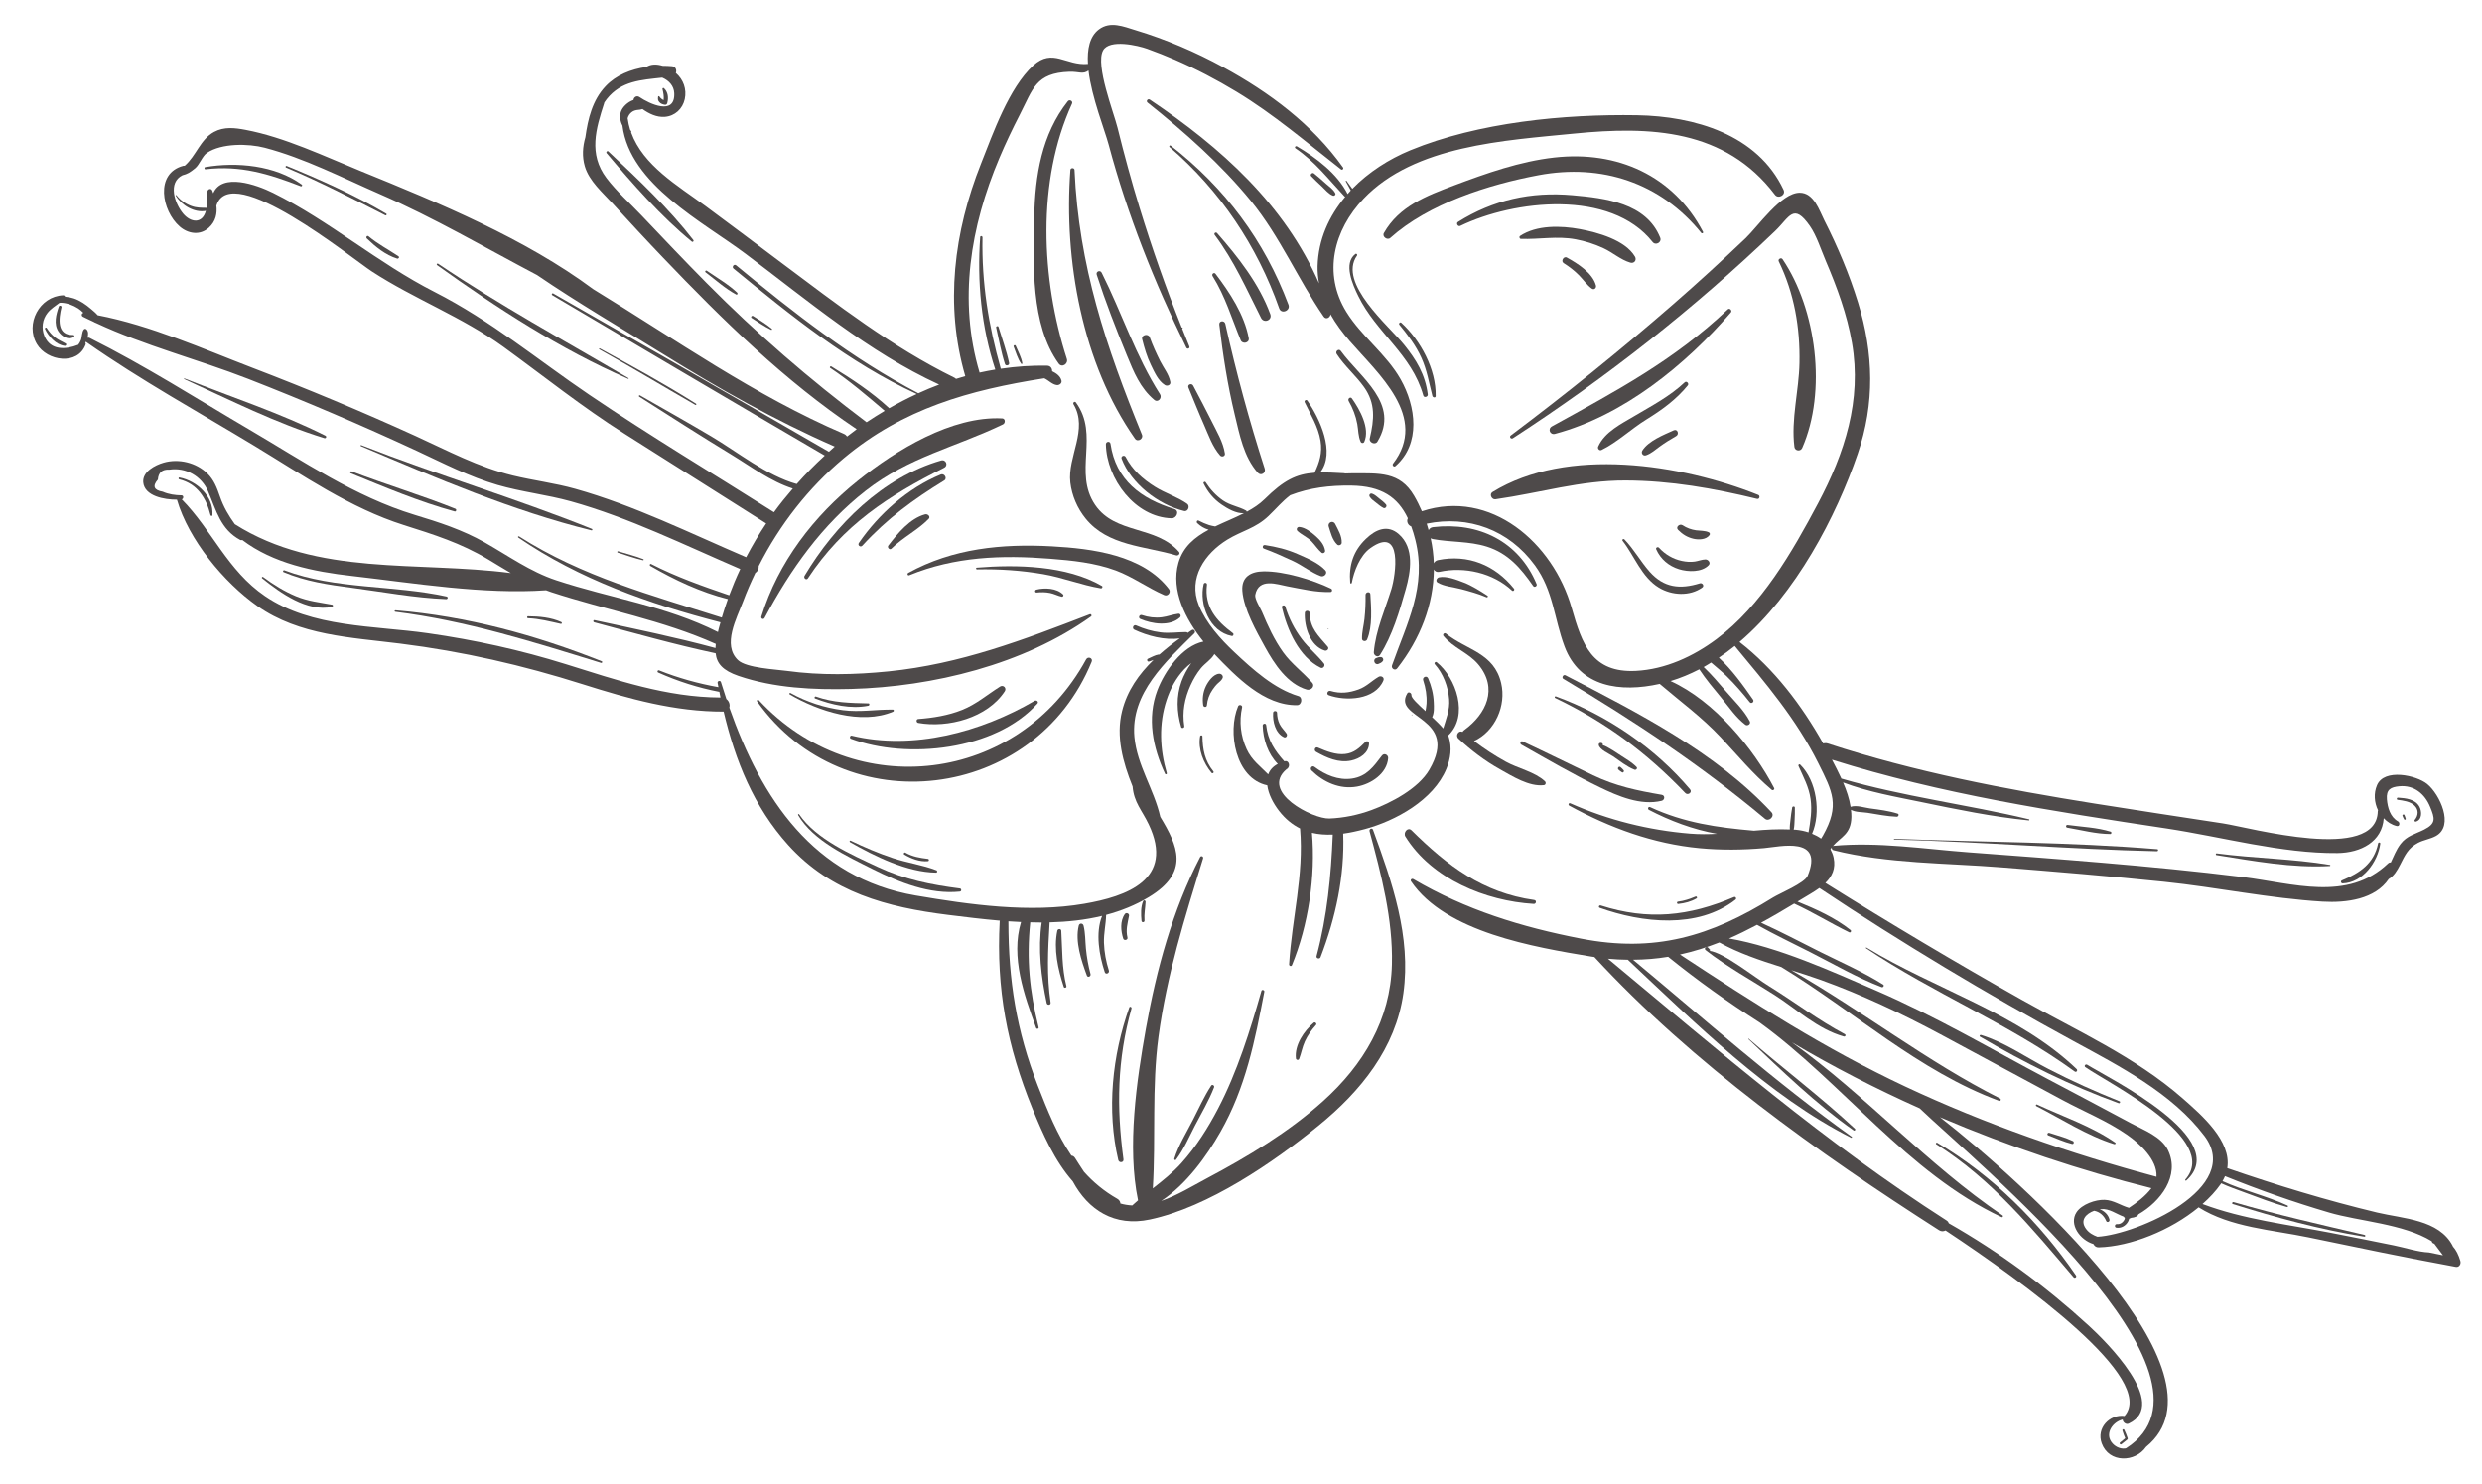 <svg xmlns="http://www.w3.org/2000/svg" xml:space="preserve" width="1087px" height="650px" version="1.1" shape-rendering="geometricPrecision" text-rendering="geometricPrecision" image-rendering="optimizeQuality" fill-rule="evenodd" clip-rule="evenodd"
viewBox="0 0 1087 649.84"
 xmlns:xlink="http://www.w3.org/1999/xlink">
 <g id="Layer_x0020_1">
  <path fill="#4E4A4A" fill-rule="nonzero" d="M479.61 221.08c-9.7,-14.27 2.07,-30.54 -8.42,-44.87 -0.51,-0.7 -1.47,0.1 -1.04,0.81 6.59,11.03 -2.73,22.93 -1.4,34.26 0.69,5.78 3.06,11.29 6.71,15.79 9.76,12.05 25.91,11.99 39.66,16.12 0.87,0.26 1.93,-0.71 1.2,-1.56 -9.97,-11.56 -27.91,-7.6 -36.71,-20.55z"/>
  <path fill="#4E4A4A" fill-rule="nonzero" d="M717.01 50.39c-31.91,-0.54 -69.61,3.1 -99.34,15.35 -9.35,3.85 -18.3,9.58 -25.41,16.87 -0.83,-1.17 -1.7,-2.31 -2.51,-3.47 -0.13,-0.18 -0.47,0 -0.35,0.21 0.73,1.3 1.44,2.65 2.19,3.99 -0.49,0.5 -0.92,1.04 -1.39,1.57 -4.49,-8.91 -13.83,-15.93 -22.21,-20.87 -0.57,-0.34 -1.23,0.45 -0.65,0.84 8.7,5.92 14.4,13.5 21.46,21.03 0.1,0.11 0.24,0.13 0.37,0.18 -7.12,8.47 -11.82,18.73 -12.13,30.45 -0.06,2.59 0.21,5.07 0.64,7.49 -15.05,-34.47 -42.95,-59.53 -74.11,-80.47 -0.86,-0.58 -1.82,0.63 -0.99,1.29 16.21,12.94 32.15,27.02 45.29,43.11 12.76,15.64 20.5,34.17 31.86,50.66 1,1.45 2.89,0.4 2.96,-1.04 2.33,4.14 5.22,8.03 8.41,11.71 12.45,14.34 34.65,33.39 18.97,53.73 -0.51,0.66 0.4,1.65 1.07,1.06 11.17,-9.8 9.01,-26.07 2.26,-38.02 -6.24,-11.03 -17.05,-18.71 -23.71,-29.44 -10.48,-16.88 -5.57,-35.97 7.51,-49.69 22.32,-23.41 61.92,-25.49 92.28,-28.51 33.32,-3.32 66.05,-1.97 87.89,26.83 1.45,1.92 4.81,0.11 3.75,-2.16 -11.38,-24.3 -39.16,-32.27 -64.11,-32.7z"/>
  <path fill="#4E4A4A" fill-rule="nonzero" d="M511.93 257.95c-11.45,-14.99 -33.75,-17.74 -51.2,-18.71 -21.91,-1.22 -43.48,0.9 -62.95,11.63 -0.61,0.34 -0.26,1.31 0.43,1.03 19.94,-8.18 40.49,-8.91 61.74,-7.22 9.66,0.76 19.49,1.75 28.65,5.12 7.54,2.79 13.95,7.6 21.29,10.79 1.59,0.69 3.07,-1.29 2.04,-2.64z"/>
  <path fill="#4E4A4A" fill-rule="nonzero" d="M467.66 44.26c-11.45,14.49 -14.35,32.62 -14.72,50.7 -0.42,20.33 -1.64,47.18 10.72,64.23 1.44,1.99 4.26,0.09 3.57,-2.05 -11.29,-35.03 -13.26,-77.87 2.26,-111.82 0.51,-1.11 -1.08,-2 -1.83,-1.06z"/>
  <path fill="#4E4A4A" fill-rule="nonzero" d="M770.03 216.71c-33.76,-13.51 -83.62,-21.38 -116.38,-1.26 -1.54,0.94 -0.36,3.4 1.29,3.17 19.31,-2.73 37.24,-8.3 57.02,-8.23 19.69,0.08 38.53,3.41 57.59,8.07 1.01,0.24 1.43,-1.37 0.48,-1.75z"/>
  <path fill="#4E4A4A" fill-rule="nonzero" d="M780.67 113.45c-0.6,-0.89 -2.14,-0.03 -1.66,0.95 6.82,14.06 9.37,29 9.07,44.53 -0.24,12.21 -3.75,24.66 -2.22,36.76 0.22,1.78 2.69,2.1 3.4,0.48 10.88,-24.76 6.27,-60.72 -8.59,-82.72z"/>
  <path fill="#4E4A4A" fill-rule="nonzero" d="M671.94 394.15c-22.57,-3.17 -38.05,-15.02 -53.74,-30.51 -1.67,-1.64 -3.76,1 -2.71,2.71 11.54,18.61 35.2,28.24 56.21,29.51 1.09,0.07 1.36,-1.55 0.24,-1.71z"/>
  <path fill="#4E4A4A" fill-rule="nonzero" d="M582.94 257.76c-8.08,-3.89 -20.53,-7.65 -29.47,-7.57 -5.62,0.04 -9.82,2.36 -9.39,8.48 0.55,7.91 6.19,17.89 9.95,24.7 4.07,7.41 9.77,16.14 18.29,18.61 1.71,0.5 3.78,-1.37 2.34,-3.03 -4.05,-4.66 -9.05,-8.22 -12.69,-13.29 -3.9,-5.43 -6.73,-11.59 -9.28,-17.73 -0.66,-1.58 -3.28,-5.67 -2.95,-7.44 1.48,-7.7 9.76,-4.55 13.97,-3.78 6.35,1.18 12.55,2.74 19.02,2.51 0.81,-0.03 0.84,-1.16 0.21,-1.46z"/>
  <path fill="#4E4A4A" fill-rule="nonzero" d="M1061.63 363.33c-3.86,1.94 -7.51,2.63 -10.29,6.26 -2.01,2.63 -2.99,5.46 -4.29,8.12 -0.39,-0.05 -0.8,0.04 -1.18,0.41 -17.82,16.96 -41.65,8.71 -63.62,5.97 -20.47,-2.54 -41,-4.52 -61.55,-6.27 -19.53,-1.66 -39.08,-3.1 -58.62,-4.57 -19.37,-1.46 -39.7,-4.63 -59.08,-2.83 -0.16,0.01 -0.23,0.11 -0.34,0.17 3.43,-4.09 8.02,-5.11 8.16,-12.83 0.02,-1.04 -0.07,-2.09 -0.19,-3.13 2.06,1.15 5.05,0.97 7.29,1.32 4.23,0.66 8.49,1.56 12.77,1.72 0.74,0.03 1.21,-1.1 0.38,-1.36 -3.93,-1.24 -8.07,-1.74 -12.15,-2.29 -2.54,-0.35 -5.93,-1.56 -8.45,-0.69 -0.57,-3.61 -1.78,-7.2 -3.29,-10.68 10.98,4.17 22.89,6.24 34.31,8.6 15.54,3.22 31.2,6.46 47.01,8.03 0.33,0.04 0.39,-0.42 0.07,-0.5 -27.27,-6.53 -55.19,-9.94 -82.13,-17.82 -1.33,-2.88 -2.78,-5.67 -4.13,-8.27 47.76,15.07 97.22,22.65 146.64,30.14 24.09,3.65 50.33,10.97 74.71,10.75 10.32,-0.1 19.59,-4.99 20.31,-15.25 1.56,1.64 3.48,2.9 5.7,3.42 1.28,0.3 1.51,-1.49 0.56,-2.04 -3.44,-1.96 -4.57,-6.02 -4.88,-9.69 -0.35,-4.29 1.68,-5.35 5.49,-5.7 6.45,-0.6 11.17,3.38 13.48,9.1 1.99,4.91 2.74,7.17 -2.69,9.91zm-153.45 92.67c20.07,10.92 43.11,22.75 57.24,41.47 17.22,22.82 -29.46,43.18 -46.84,44.2 -1.91,-0.71 -3.69,-1.66 -4.99,-3.43 -2.84,-3.82 0.01,-6.67 3.52,-7.96 2.35,0.4 4.33,2.08 5.29,4.44 0.39,0.96 1.7,0.35 1.45,-0.6 -0.56,-2.17 -2.25,-3.72 -4.25,-4.49 0.18,-0.02 0.36,-0.06 0.54,-0.07 3.55,-0.37 6.67,2.13 9.9,3.29 0.15,0.22 0.34,0.41 0.55,0.57 -0.03,0.21 -0.06,0.42 -0.14,0.61 -0.58,1.32 -1.88,2.26 -3.34,2.12 -1.01,-0.11 -1.23,1.4 -0.23,1.55 2.06,0.32 3.97,-0.76 5.02,-2.52 0.22,-0.35 0.42,-0.87 0.57,-1.41 0.02,-0.01 0.05,-0.01 0.07,-0.02 0.27,-0.11 0.55,-0.24 0.82,-0.36 0.75,-0.05 1.51,-0.22 2.3,-0.59 0.41,-0.19 0.69,-0.55 0.85,-0.97 9.63,-5.49 18.42,-16.84 12.96,-28.12 -2.87,-5.94 -10.54,-8.75 -15.84,-11.59 -12.22,-6.58 -24.52,-13.03 -36.79,-19.54 -24.86,-13.18 -49.44,-27.65 -75.29,-38.81 -19.35,-8.36 -42.74,-19.03 -64.32,-22.78 4.09,-1.78 8.18,-3.82 12.27,-5.98 7.63,4.29 15.6,8.06 23.38,12.03 10.24,5.21 20.46,11.15 31.18,15.27 0.67,0.26 1.32,-0.71 0.66,-1.13 -8.71,-5.5 -18.38,-9.71 -27.59,-14.3 -8.57,-4.28 -17.12,-8.84 -25.87,-12.79 4.77,-2.57 9.6,-5.39 14.49,-8.37 8.27,3.8 15.95,8.59 24.11,12.57 0.6,0.3 1.09,-0.6 0.58,-1 -6.79,-5.4 -15.16,-9.16 -23.23,-12.45 0.45,-0.28 0.88,-0.53 1.33,-0.8 2.63,-1.63 5.64,-3.25 8.25,-5.15 36.12,24.11 73.24,46.34 111.39,67.11zm111.74 75.02c13.35,3.93 32.58,4.92 45.05,12.57 0.11,0.52 0.47,0.99 1.15,1.12 1.27,1.68 2.54,3.38 3.8,5.06 -2.05,-0.41 -4.1,-0.83 -6.15,-1.24 -4.89,-0.21 -10.52,-2.12 -15.39,-3.09 -9.22,-1.87 -18.45,-3.73 -27.7,-5.52 -18.67,-3.61 -38.24,-5.87 -56.09,-12.6 3.12,-2.75 5.86,-5.71 8.03,-8.82 0.06,-0.09 0.1,-0.18 0.16,-0.27 3.3,1.52 6.75,2.72 10.15,3.97 6.17,2.26 12.3,4.67 18.63,6.43 0.43,0.12 0.7,-0.45 0.27,-0.65 -9.1,-4.2 -19.33,-6.51 -28.48,-10.69 0.41,-0.72 0.79,-1.45 1.09,-2.18 14.9,6.03 30.06,11.38 45.48,15.91zm-185.68 -55.26c-34.79,-16.35 -66.53,-36.71 -98.49,-57.73 5.87,-1.3 11.59,-3.07 17.23,-5.29 8.34,4.65 17.76,7.82 27.16,10.78 31.83,19.38 60.17,45.59 95.35,58.59 0.68,0.26 1.07,-0.7 0.43,-1.03 -32.09,-16.17 -60.34,-38.45 -91.41,-56.18 4.41,1.39 8.78,2.77 12.98,4.28 18.17,6.56 35.33,14.69 52.35,23.81 17.85,9.57 35.67,19.21 53.51,28.82 9.14,4.92 19.71,9.23 28.23,15.18 5.31,3.7 13.31,10.8 12.86,18.34 0,0.01 -0.01,0.02 -0.01,0.04 -37.82,-10.18 -74.71,-22.94 -110.19,-39.61zm96.9 158.52c-0.17,0.04 -0.34,0.1 -0.52,0.12 -2.3,0.29 -4.73,-1.06 -6,-2.95 -2.71,-4.03 0.87,-8.79 5.02,-9.75 0.04,1.19 1.43,2.36 2.64,1.79 18.02,-8.5 -10.33,-36.32 -17.39,-42.79 -19,-17.4 -39.35,-32.34 -61.39,-44.92 -0.15,-0.45 -0.42,-0.88 -0.96,-1.23 -53.29,-34.12 -99.99,-74.47 -148.33,-114.67 2.97,0.29 5.86,0.41 8.71,0.45 29.69,27.85 61.49,59.59 97.81,77.95 0.26,0.13 0.49,-0.27 0.25,-0.43 -33.67,-24.05 -64.05,-51.16 -95.78,-77.53 5.29,-0.04 10.4,-0.46 15.37,-1.29 12.69,10.26 26.11,19.84 40.08,28.78 36.37,26.39 64.82,65.97 105.96,85.26 0.44,0.21 0.84,-0.46 0.43,-0.74 -33.05,-22.39 -59.98,-52.74 -92.29,-75.84 17.99,10.67 36.76,20.32 55.99,28.91 24.14,23.18 139.56,117.47 90.4,148.88zm131.9 -290.92c-4.82,-3.91 -18.84,-6.94 -22.02,0.48 -1.54,3.59 -1.19,7.61 0.43,10.97 -0.05,0.13 -0.1,0.28 -0.1,0.46 -0.43,22.68 -55.87,7.16 -67.81,5.32 -18.66,-2.86 -37.32,-5.68 -55.96,-8.66 -39.61,-6.32 -78.97,-13.86 -117.16,-26.36 -0.72,-0.23 -1.36,-0.16 -1.94,0.02 -9.41,-16.73 -21.51,-32.74 -36.65,-44.47 24.72,-21.07 42.34,-54.97 51.75,-82.41 7.57,-22.04 7.01,-44.06 0.16,-66.26 -3.8,-12.34 -8.95,-24.55 -14.81,-36.07 -2.14,-4.2 -4.53,-12.11 -10.8,-12.05 -8.17,0.09 -18.17,14.72 -23.63,19.93 -10.34,9.83 -20.85,19.47 -31.61,28.84 -23.04,20.07 -46.82,39.23 -71.25,57.59 -0.79,0.59 0.11,1.73 0.93,1.2 41,-26.61 79.53,-56.94 114.84,-90.78 6.39,-6.13 8,-12.56 15.25,-2.17 2.85,4.07 4.99,10.69 6.93,15.25 4.94,11.57 9.35,23.51 11.49,35.95 4.34,25.13 -3.19,48.23 -14.86,70.24 -11.3,21.3 -24.82,44.84 -44.49,59.5 -10.19,7.6 -22.43,13.23 -35.29,13.89 -19.2,0.96 -23.6,-11.64 -28.1,-27.46 -8.16,-28.71 -35.58,-52.34 -65.62,-42.44 -1,-2.27 -2.09,-4.53 -3.4,-6.76 -6.22,-10.68 -15.23,-9.85 -27.01,-9.88 -1.09,0 -2.14,0.05 -3.2,0.08 -0.12,-0.05 -0.26,-0.09 -0.42,-0.1 -4.08,-0.24 -7.51,-0.4 -10.55,-0.33 6.97,-8.73 -0.27,-23.79 -5.58,-31.47 -0.44,-0.63 -1.51,-0.02 -1.18,0.68 2.63,5.53 5.96,10.78 6.96,16.94 0.86,5.28 -0.49,9.45 -2.63,13.96 -8.07,0.58 -13.51,3.31 -21.89,11.59 -2.22,2.19 -4.9,3.94 -7.78,5.49 -0.02,-0.2 -0.11,-0.39 -0.31,-0.5 -3.26,-1.8 -6.9,-2.23 -10.09,-4.41 -3.06,-2.1 -5.62,-4.88 -7.61,-8 -0.32,-0.5 -1.18,-0.01 -0.91,0.53 1.84,3.75 4.39,6.85 7.85,9.23 2.66,1.83 6.4,3.99 9.8,3.81 -4.05,2.07 -8.43,3.8 -12.57,5.78 -0.88,-0.18 -1.79,-0.31 -2.67,-0.6 -1.53,-0.5 -3.15,-1.2 -4.56,-1.95 -0.68,-0.36 -1.12,0.63 -0.63,1.08 1.46,1.36 2.93,2.27 4.88,2.88 0.04,0.02 0.08,0.03 0.13,0.04 -6.06,3.25 -11.18,7.39 -13.23,14.47 -3.48,12.08 3.17,24.88 10.93,34.51 -9.4,1.94 -17.07,13.14 -20.17,21.31 -4.65,12.25 -2,25.13 3.37,36.61 0.22,0.48 0.89,0.18 0.75,-0.31 -3.07,-10.42 -3.53,-21.57 -0.11,-31.94 1.65,-5.03 4.15,-9.7 7.8,-13.58 0.95,-1.01 1.99,-1.88 3.06,-2.67 -1.91,2.64 -3.4,5.6 -4.28,8 -2.37,6.52 -2.13,13.4 -0.17,20.01 0.23,0.76 1.49,0.43 1.37,-0.35 -1,-6.25 0.16,-12.25 2.77,-17.99 1.21,-2.65 2.67,-5.17 4.52,-7.43 1.8,-2.19 4.41,-3.67 5.84,-6.11 0.02,-0.03 0.01,-0.08 0.03,-0.12 9.47,9.87 21.74,22.69 36.27,22.44 2.03,-0.03 2.52,-3.4 0.56,-3.98 -10.56,-3.13 -20.07,-11.73 -28.02,-19.21 -6.1,-5.73 -12.41,-12.72 -15.62,-20.62 -4.81,-11.84 2.65,-22.65 12.48,-28.69 6.43,-3.95 12.41,-4.95 18.1,-10.42 3.62,-3.47 5.86,-6.27 9.46,-9.04 8.5,-3.28 17.29,-4.36 26.85,-4.22 13.05,0.21 20.26,5.02 24.66,14.3 -0.7,1.33 0.03,3.05 1.49,3.57 0.67,1.85 1.28,3.85 1.81,5.99 5.08,20.38 -3.64,36.21 -10.22,54.86 -0.48,1.38 1.31,2.54 2.26,1.32 10.16,-12.97 15.93,-28 16.06,-43.31 0.43,0.79 1.24,1.3 2.4,1.05 10.95,-2.43 23.59,0.48 31.84,8.21 0.51,0.48 1.28,-0.32 0.85,-0.85 -8.29,-10.34 -20.16,-15.19 -33.3,-12.5 -0.9,0.18 -1.48,0.72 -1.81,1.38 -0.13,-3.66 -0.58,-7.33 -1.39,-10.98 0.28,0.18 0.6,0.32 0.98,0.38 7.9,1.46 15.82,0.86 23.62,3.31 9.34,2.94 14.89,9.44 20.31,17.25 0.56,0.81 1.85,0.04 1.49,-0.85 -7.76,-18.68 -25.33,-27.33 -45.36,-24.94 -0.96,0.11 -1.58,0.65 -1.93,1.32 -0.27,-0.95 -0.53,-1.9 -0.84,-2.85 18.24,-3.72 35.97,2.61 47.39,18.28 8.12,11.15 8.34,23.12 12.97,35.5 6.7,17.96 24.5,20.25 41.69,16.41 9.07,7.75 18.4,14.51 26.75,23.42 7.4,7.9 14.04,16.01 22.35,23 0.49,0.4 1.32,-0.19 1.02,-0.78 -9.05,-17.38 -26.24,-38.22 -45.38,-46.88 4.35,-1.31 8.53,-3.06 12.59,-5.15 2.89,4.4 6.34,8.47 9.69,12.53 3.3,4.01 6.33,8.58 10.48,11.74 0.94,0.72 2.55,-0.33 1.95,-1.49 -2.59,-4.95 -6.89,-9 -10.52,-13.22 -3.1,-3.6 -6.22,-7.27 -9.68,-10.56 1.11,-0.61 2.17,-1.3 3.25,-1.97 2.28,1.99 4.66,3.87 6.82,5.99 3.64,3.55 6.96,7.39 10.11,11.38 0.73,0.92 2.12,-0.16 1.45,-1.12 -4.28,-6.15 -9.21,-13.08 -14.98,-18.38 2.37,-1.6 4.69,-3.29 6.96,-5.12 13.65,16.47 26.96,32.01 36.65,51.46 6.17,12.38 9.46,18.3 1.99,31.56 -0.3,0.54 -0.58,0.98 -0.83,1.37 -1.2,-0.88 -2.55,-1.56 -3.95,-2.14 3.99,-9.24 2.01,-23.21 -5.22,-30.29 -0.35,-0.34 -0.93,0.16 -0.75,0.57 2.13,4.88 4.57,9.12 5.32,14.53 0.7,5.06 -0.07,9.67 -0.9,14.58 -1.81,-0.59 -3.7,-0.98 -5.6,-1.14 -0.3,-0.02 -0.6,-0.02 -0.9,-0.04 0.35,-1.42 0.31,-2.98 0.41,-4.42 0.13,-1.75 0.1,-3.5 0.1,-5.26 -0.01,-0.68 -1.06,-0.64 -1.16,-0.01 -0.3,1.79 -0.59,3.57 -0.75,5.38 -0.13,1.37 -0.41,2.84 -0.27,4.23 -5.23,-0.24 -10.48,0.07 -15.75,0.54 -15.95,-1.38 -30.57,-3.42 -45.47,-10.34 -0.78,-0.37 -1.25,0.83 -0.51,1.21 9.07,4.73 19.37,8.66 29.86,10.5 -3.92,0.2 -7.84,0.24 -11.77,-0.08 -18.18,-1.49 -35.87,-5.91 -52.54,-13.3 -0.68,-0.29 -1.06,0.69 -0.44,1.03 17.82,9.76 36.77,16.71 57.11,18.64 9.39,0.89 18.87,0.79 28.26,-0.04 6.87,-0.61 26.29,-5.41 19.04,12.14 -1.33,3.21 -12.4,7.77 -15.11,9.47 -27.53,17.14 -51.93,24.31 -84.14,18.04 -26.16,-5.08 -50.44,-12.56 -73.43,-26.06 -0.68,-0.4 -1.48,0.29 -1,1 15.12,22.31 54.08,28.8 78.91,32.93 0.46,0.08 0.91,0.13 1.37,0.2 43.19,46.79 97.73,85.59 150.99,119.69 0.98,0.62 1.98,0.52 2.8,0.09 34.9,23.09 92.62,65.11 78.37,81.24 -6.5,-0.87 -12.42,5.33 -9.97,11.99 3.19,8.71 14.62,8.45 19.43,1.55 39.58,-32.18 -54.61,-116.67 -90.29,-144.43 30.33,12.95 61.62,23.35 92.64,31.11 -2.5,3.39 -6.66,6.55 -9.85,8.62 -3.62,-1.04 -6.76,-3.37 -10.66,-3.51 -3.98,-0.14 -10.03,1.97 -12.3,5.44 -3.51,5.34 1.63,12.25 7.4,13.94 0.38,0.82 1.16,1.48 2.29,1.44 14,-0.38 31.49,-7.39 43.78,-17.53 13.85,8.79 32.25,9.86 48,13.14 21.51,4.47 43.03,8.95 64.63,12.93 1.53,0.28 2.39,-1.3 2.01,-2.58 -0.81,-2.74 -1.86,-4.8 -3.3,-6.4 -0.03,-0.07 -0.02,-0.13 -0.06,-0.2 -5.99,-11.59 -21.8,-11.9 -33.14,-14.62 -22.21,-5.34 -44.02,-11.99 -65.59,-19.45 1.89,-11.9 -11.11,-23.15 -19.46,-30.49 -20.81,-18.27 -46.57,-29.75 -70.5,-43.23 -29.07,-16.37 -57.77,-33.5 -86.06,-51.2 2.87,-2.79 4.63,-6.25 3.62,-11.05 -0.28,-1.37 -0.8,-2.57 -1.4,-3.69 0.19,-0.3 0.39,-0.58 0.6,-0.85 -0.12,0.5 0.12,1.1 0.72,1.25 23.55,5.93 49.59,5.58 73.75,7.52 23.65,1.9 47.29,3.84 70.88,6.29 23.13,2.4 46.41,7.32 69.58,8.72 10.52,0.63 22.98,-1.06 28.97,-9.9 2.22,-1.27 3.64,-3.58 5.05,-6.35 2.09,-4.1 3.46,-7.26 7.84,-9.53 2.45,-1.27 5.32,-1.63 7.75,-2.96 8.25,-4.49 1.66,-18.35 -3.75,-22.76z"/>
  <path fill="#4E4A4A" fill-rule="nonzero" d="M612.61 233.89c-4.9,-4.3 -10.06,-2.1 -14.34,2 -5.64,5.37 -7.58,11.72 -6.94,19.33 0.03,0.41 0.63,0.4 0.7,0.01 0.96,-5.16 3.6,-11.99 8.1,-15.2 14.43,-10.29 11.08,11.95 9.24,17.92 -2.79,9.05 -6.91,18.16 -7.7,27.68 -0.11,1.38 1.84,2.53 2.72,1.14 5.38,-8.45 8.53,-19.12 11.25,-28.73 2.2,-7.75 3.88,-18.1 -3.03,-24.15z"/>
  <path fill="#4E4A4A" fill-rule="nonzero" d="M618.31 312.92c-0.2,0.09 -0.08,0.39 0.12,0.3 0.19,-0.07 0.07,-0.37 -0.12,-0.3z"/>
  <path fill="#4E4A4A" fill-rule="nonzero" d="M629.22 289.99c-0.52,-0.42 -1.31,0.33 -0.85,0.86 3.7,4.17 5.83,9.78 6.27,15.34 0.37,4.71 -1.31,8.56 -2.58,12.81 -1.34,-1.58 -3.07,-3.27 -4.85,-4.93 0.95,-1.89 0.8,-4.35 0.71,-6.47 -0.14,-3.67 -1.04,-7.21 -2.47,-10.56 -0.6,-1.4 -2.64,-0.54 -2.16,0.87 1.09,3.3 1.66,6.72 1.46,10.2 -0.06,1.1 -0.3,2.2 -0.45,3.3 -3.4,-3.11 -6.29,-5.8 -6.17,-7.01 0.09,-0.91 -1.25,-1.7 -1.81,-0.76 -6.74,11.28 23.21,10.09 9.67,33.43 -4.82,8.31 -16.87,14.57 -25.37,17.69 -5.83,2.14 -12.2,3.46 -18.43,3.69 -7.23,0.26 -30.53,-11.66 -18.72,-21.62 0.36,-0.14 0.64,-0.41 0.76,-0.74 0.77,-1.11 0.01,-3.15 -1.55,-2.74 -0.07,0.02 -0.12,0.04 -0.19,0.07 -4.19,-4.65 -7.25,-9.18 -7.97,-15.86 -0.11,-0.99 -1.54,-0.78 -1.52,0.18 0.16,5.94 2.29,12.5 6.61,16.8 -2.18,1.16 -3.53,2.74 -4.19,4.59 -3.44,-3.53 -7.19,-6.15 -9.44,-11.05 -2.66,-5.78 -3.36,-12.11 -2,-18.31 0.22,-1.03 -1.35,-1.42 -1.75,-0.48 -4.71,11.1 -1.27,31.66 12.77,34.62 0.48,3.76 2.55,7.84 5.17,11.22 2.77,3.56 5.86,6.02 9.19,7.68 1.74,20.59 -3.55,39.17 -4.8,59.51 -0.05,0.72 0.96,1.08 1.26,0.35 7.16,-17.5 10.41,-38.83 8.75,-57.95 2.91,0.7 5.96,0.91 9.12,0.77 -0.74,18.06 -2.43,35.7 -7.1,53.25 -0.27,1 1.38,1.44 1.74,0.48 6.62,-17.27 10.61,-35.57 9.93,-54.14 3.07,-0.43 6.21,-1.11 9.41,-1.97 13.51,-3.63 30.16,-12.74 35.81,-26.49 1.79,-4.34 2.46,-9.23 1.03,-13.79 -0.07,-0.23 -0.2,-0.47 -0.31,-0.72 9.29,-8.68 3.49,-25.32 -4.98,-32.12z"/>
  <path fill="#4E4A4A" fill-rule="nonzero" d="M676.58 342.12c-4.48,-4.14 -11.71,-5.57 -17.07,-8.53 -4.88,-2.68 -9.52,-5.73 -13.94,-9.09 9.22,-4.28 14.2,-15.51 11.87,-25.35 -3.15,-13.33 -14.96,-14.35 -24.2,-21.72 -0.66,-0.53 -1.61,0.4 -1.06,1.07 4.28,5.24 10.93,7.32 15.21,12.41 8.85,10.54 3.58,21.74 -6.16,28.82 -0.31,0.24 -0.54,0.51 -0.73,0.79 -1.63,-0.88 -3.27,1.53 -1.78,2.93 5.58,5.17 11.55,9.73 18.2,13.45 5.47,3.05 12.72,7.67 19.19,6.94 0.89,-0.1 1.07,-1.17 0.47,-1.72z"/>
  <path fill="#4E4A4A" fill-rule="nonzero" d="M475.67 288.74c-29.67,54.44 -101.21,63.25 -143.37,17.86 -0.4,-0.43 -1.07,0.07 -0.73,0.56 38.44,53.98 121.52,43.89 146.53,-17.4 0.66,-1.6 -1.63,-2.49 -2.43,-1.02z"/>
  <path fill="#4E4A4A" fill-rule="nonzero" d="M453.13 306.88c-23.53,13.72 -53.18,21.77 -80.1,15.27 -0.78,-0.19 -1.12,1.08 -0.37,1.36 24.66,9.17 63.25,5.13 81.68,-15.42 0.71,-0.79 -0.44,-1.66 -1.21,-1.21z"/>
  <path fill="#4E4A4A" fill-rule="nonzero" d="M437.97 300.66c-5.59,3.51 -10.42,7.75 -16.65,10.23 -6.06,2.42 -12.67,3.48 -19.16,3.97 -1,0.07 -0.95,1.54 -0.01,1.71 13.04,2.33 30.27,-2.2 37.89,-13.85 0.93,-1.42 -0.65,-2.96 -2.07,-2.06z"/>
  <path fill="#4E4A4A" fill-rule="nonzero" d="M438.91 183.21c-22.05,-1.14 -46.5,13.88 -63.16,27.22 -19.37,15.51 -34.95,35.76 -42.31,59.58 -0.28,0.94 0.94,1.47 1.41,0.6 11.37,-21.28 25.11,-40.77 44.3,-55.76 18.9,-14.76 39.27,-19 60.09,-29.02 1.11,-0.53 1.14,-2.55 -0.33,-2.62z"/>
  <path fill="#4E4A4A" fill-rule="nonzero" d="M412.15 201.62c-25.59,7.39 -46.45,28.17 -59.78,50.52 -0.59,0.99 0.78,2.11 1.45,1.11 15.36,-23.31 35.16,-36.14 59.63,-48.43 2.01,-1.01 0.82,-3.81 -1.3,-3.2z"/>
  <path fill="#4E4A4A" fill-rule="nonzero" d="M412.02 207.76c-14.39,5.92 -27.12,17.24 -35.87,29.98 -0.71,1.04 0.7,2.09 1.53,1.18 10.84,-11.86 22.26,-20.19 35.85,-28.54 1.49,-0.91 0.05,-3.26 -1.51,-2.62z"/>
  <path fill="#4E4A4A" fill-rule="nonzero" d="M405.15 225.21c-6.67,1.8 -12.06,8.4 -16.1,13.68 -0.64,0.83 0.56,2.14 1.36,1.35 4.98,-4.92 11.45,-8.07 16.28,-13.01 1.04,-1.06 -0.46,-2.32 -1.54,-2.02z"/>
  <path fill="#4E4A4A" fill-rule="nonzero" d="M680.8 68.91c-15.19,1.7 -29.84,6.92 -44.06,12.25 -12.1,4.55 -24.03,9.14 -30.66,20.82 -0.9,1.59 1.49,3.33 2.8,2.16 16.79,-15.05 43.09,-23.4 64.95,-27.49 27.58,-5.16 53.39,3.27 71.24,25.3 0.31,0.39 1.04,0.03 0.78,-0.45 -13.01,-24.74 -37.62,-35.66 -65.05,-32.59z"/>
  <path fill="#4E4A4A" fill-rule="nonzero" d="M688.63 85.42c-18.11,-1.6 -34.67,2.04 -50.09,11.71 -0.97,0.61 -0.03,2.24 1,1.74 23.46,-11.35 65.76,-16.21 84.22,7.06 1.35,1.69 4.14,0.14 3.32,-1.91 -6.1,-15.18 -23.98,-17.32 -38.45,-18.6z"/>
  <path fill="#4E4A4A" fill-rule="nonzero" d="M716.03 112.32c-4.29,-7.26 -16.33,-10.59 -24.12,-12.04 -8.3,-1.53 -18.92,-1.85 -26.21,3 -0.48,0.32 -0.27,1.24 0.34,1.27 8.09,0.3 15.83,-1.34 24,0.19 4.21,0.79 8.32,2.1 12.21,3.91 4.04,1.87 7.5,5.06 11.74,6.31 1.72,0.51 2.94,-1.12 2.04,-2.64z"/>
  <path fill="#4E4A4A" fill-rule="nonzero" d="M686.23 112.75c-1.41,-0.78 -2.79,1.57 -1.42,2.43 2.45,1.55 4.74,3.31 6.78,5.38 1.89,1.92 3.34,4.2 5.56,5.78 1.02,0.72 2.08,-0.29 1.8,-1.37 -1.46,-5.5 -8.06,-9.65 -12.72,-12.22z"/>
  <path fill="#4E4A4A" fill-rule="nonzero" d="M756.7 135.42c-23.45,22.27 -48.99,35.81 -77,51.26 -2.01,1.11 -0.87,3.88 1.34,3.29 29.99,-8.04 57.08,-30.16 77.01,-53.2 0.7,-0.81 -0.55,-2.11 -1.35,-1.35z"/>
  <path fill="#4E4A4A" fill-rule="nonzero" d="M737.81 167.4c-6.48,6.11 -14.24,10.16 -21.83,14.66 -5.85,3.48 -13.23,7.05 -16.06,13.51 -0.37,0.85 0.57,1.9 1.45,1.47 6.84,-3.33 13.01,-9.24 19.6,-13.31 6.83,-4.23 13.08,-8.72 18.19,-14.99 0.68,-0.82 -0.54,-2.11 -1.35,-1.34z"/>
  <path fill="#4E4A4A" fill-rule="nonzero" d="M733.02 188.42c-4.47,2.02 -10.99,4.56 -13.73,8.83 -0.73,1.14 0.27,2.56 1.6,2.1 2.3,-0.79 4.03,-2.42 5.97,-3.82 2.31,-1.67 4.71,-3.18 7.19,-4.57 1.49,-0.83 0.62,-3.29 -1.03,-2.54z"/>
  <path fill="#4E4A4A" fill-rule="nonzero" d="M744.45 255.43c-8.68,2.68 -15.75,1.98 -22.04,-5.14 -3.96,-4.49 -6.81,-9.75 -10.98,-14.08 -0.45,-0.46 -1.22,0.09 -0.8,0.62 5.22,6.67 8.34,15.94 15.9,20.5 5.65,3.4 13.49,3.86 18.97,-0.07 1.03,-0.74 0.04,-2.17 -1.05,-1.83z"/>
  <path fill="#4E4A4A" fill-rule="nonzero" d="M746.88 244.98c-1.6,0.04 -3.05,0.69 -4.62,0.92 -1.91,0.28 -3.8,0.12 -5.68,-0.27 -3.88,-0.81 -7.34,-2.85 -10.02,-5.78 -0.51,-0.55 -1.56,-0.07 -1.22,0.7 1.9,4.29 5.5,7.32 9.99,8.71 3.96,1.21 9.92,1.41 12.98,-1.76 1.04,-1.08 -0.24,-2.55 -1.43,-2.52z"/>
  <path fill="#4E4A4A" fill-rule="nonzero" d="M748.35 233.07c-1.6,-0.76 -3.79,-0.64 -5.53,-0.87 -2.09,-0.29 -4.18,-1.04 -5.93,-2.22 -1.25,-0.83 -3.19,0.78 -2,2 1.95,1.98 4.08,3.33 6.81,3.94 2.2,0.49 5.5,0.44 6.97,-1.61 0.32,-0.44 0.16,-1.02 -0.32,-1.24z"/>
  <path fill="#4E4A4A" fill-rule="nonzero" d="M727.75 348.06c-10.73,-1.84 -20.13,-3.79 -30.08,-8.55 -10.28,-4.92 -20.49,-9.99 -30.81,-14.82 -0.91,-0.43 -1.43,0.93 -0.59,1.41 11.29,6.37 22.55,12.97 34.24,18.62 8.17,3.95 18.02,8.19 27.21,5.96 1.39,-0.34 1.6,-2.35 0.03,-2.62z"/>
  <path fill="#4E4A4A" fill-rule="nonzero" d="M775.83 355.72c-24.53,-26.4 -58.66,-43.63 -90.26,-60.02 -0.91,-0.47 -1.8,1.03 -0.91,1.57 31.25,18.64 60.41,37.92 88.32,61.3 1.73,1.45 4.44,-1.14 2.85,-2.85z"/>
  <path fill="#4E4A4A" fill-rule="nonzero" d="M651.46 260.85c-3.21,-2.09 -6.73,-4.34 -10.29,-5.73 -3.11,-1.21 -7.66,-3.01 -10.96,-2.31 -0.94,0.2 -1.68,1.64 -0.62,2.27 2.94,1.75 7.07,1.99 10.38,2.89 3.81,1.03 7.45,2 11.08,3.57 0.42,0.18 0.8,-0.44 0.41,-0.69z"/>
  <path fill="#4E4A4A" fill-rule="nonzero" d="M533.93 295.03c-2.57,0.16 -4.85,3.43 -5.86,5.58 -1.22,2.59 -1.55,5.44 -1.12,8.27 0.13,0.88 1.52,0.97 1.61,0.02 0.22,-2.48 1.06,-4.86 2.5,-6.9 0.67,-0.95 1.36,-1.89 2.21,-2.68 0.84,-0.79 1.63,-1.27 2.14,-2.33 0.49,-1.02 -0.47,-2.02 -1.48,-1.96z"/>
  <path fill="#4E4A4A" fill-rule="nonzero" d="M526.61 322.44c-0.01,-0.6 -0.91,-0.56 -1.01,-0.02 -1,5.68 1.42,11.7 5,16.02 0.42,0.5 1.22,-0.11 0.81,-0.62 -3.78,-4.67 -4.7,-9.54 -4.8,-15.38z"/>
  <path fill="#4E4A4A" fill-rule="nonzero" d="M472.44 405.36c-1.7,6.98 1.15,15.34 3.55,21.87 0.39,1.08 1.87,0.39 1.6,-0.65 -0.97,-3.68 -1.65,-7.38 -2.01,-11.17 -0.32,-3.33 -0.22,-6.78 -1.03,-10.02 -0.29,-1.17 -1.82,-1.25 -2.11,-0.03z"/>
  <path fill="#4E4A4A" fill-rule="nonzero" d="M463.06 407.58c-1.7,8.08 0.3,16.92 2.82,24.63 0.2,0.65 1.33,0.37 1.16,-0.3 -2.05,-8.18 -1.75,-15.98 -2.26,-24.31 -0.07,-1.02 -1.53,-0.93 -1.72,-0.02z"/>
  <path fill="#4E4A4A" fill-rule="nonzero" d="M492.64 400.28c-2.18,3.04 -1.81,7.41 -0.71,10.79 0.33,1.02 2.1,0.59 1.85,-0.47 -0.82,-3.42 0.05,-6.23 0.68,-9.55 0.18,-1 -1.23,-1.58 -1.82,-0.77z"/>
  <path fill="#4E4A4A" fill-rule="nonzero" d="M500.64 394.63c-1.12,2.6 -0.98,5.89 -0.71,8.66 0.08,0.85 1.38,0.69 1.31,-0.16 -0.23,-2.82 0.34,-5.41 0.47,-8.2 0.02,-0.61 -0.81,-0.91 -1.07,-0.3z"/>
  <path fill="#4E4A4A" fill-rule="nonzero" d="M587.2 153.63c-0.86,-1.18 -2.55,0.17 -1.78,1.36 3.46,5.3 8.29,9.34 11.94,14.45 5.15,7.21 4.48,14.24 2.53,22.53 -0.42,1.78 2.38,3 3.35,1.41 10.1,-16.56 -7.59,-28.09 -16.04,-39.75z"/>
  <path fill="#4E4A4A" fill-rule="nonzero" d="M592.1 174.48c-0.7,-0.99 -2.01,0.13 -1.44,1.11 1.81,3.16 3.12,6.52 3.77,10.11 0.49,2.65 0.35,5.25 1.47,7.75 0.3,0.68 1.29,0.7 1.59,0.01 2.61,-5.93 -1.99,-14.2 -5.39,-18.98z"/>
  <path fill="#4E4A4A" fill-rule="nonzero" d="M514.23 222.87c-14.48,-4.46 -25.54,-12.59 -27.89,-28.54 -0.2,-1.32 -2.05,-1.05 -2.02,0.24 0.31,15.02 12.7,31.95 28.79,32.37 2.18,0.06 3.65,-3.29 1.12,-4.07z"/>
  <path fill="#4E4A4A" fill-rule="nonzero" d="M519.89 220.58c-4.34,-3.05 -9.62,-4.63 -14.14,-7.48 -5.28,-3.32 -9.87,-7.37 -12.75,-12.98 -0.56,-1.09 -2.23,-0.45 -1.79,0.72 4.15,10.94 16.07,20.15 27.35,22.91 1.75,0.43 2.73,-2.18 1.33,-3.17z"/>
  <path fill="#4E4A4A" fill-rule="nonzero" d="M512.71 63.71c-0.41,-0.32 -0.89,0.31 -0.49,0.65 22.11,19.01 38.33,43.2 48.02,70.67 0.93,2.64 5.04,0.98 4.04,-1.65 -10.6,-28.21 -27.81,-51.18 -51.57,-69.67z"/>
  <path fill="#4E4A4A" fill-rule="nonzero" d="M533.02 102.01c-0.55,-0.63 -1.56,0.12 -1.04,0.81 8.52,11.38 13.94,23.78 20.3,36.36 1.25,2.49 5.01,1.02 4.04,-1.65 -4.83,-13.23 -14.1,-25.04 -23.3,-35.52z"/>
  <path fill="#4E4A4A" fill-rule="nonzero" d="M532.34 119.86c-0.64,-0.84 -1.83,0.12 -1.28,1 5.62,8.97 8.33,18.47 12.32,28.11 0.77,1.85 3.89,1.18 3.51,-0.9 -1.92,-10.31 -8.29,-19.99 -14.55,-28.21z"/>
  <path fill="#4E4A4A" fill-rule="nonzero" d="M534 142.08c1.58,13.31 3.6,26.42 6.75,39.47 2.15,8.88 3.93,18.43 10.08,25.42 1.34,1.53 3.67,0.18 3.05,-1.75 -6.75,-20.92 -12.45,-41.95 -17.25,-63.45 -0.37,-1.62 -2.83,-1.41 -2.63,0.31z"/>
  <path fill="#4E4A4A" fill-rule="nonzero" d="M530.64 184.43c-2.6,-5.25 -5.38,-10.4 -8.09,-15.59 -0.66,-1.25 -2.63,-0.51 -2.07,0.84 2.23,5.39 4.38,10.82 6.74,16.15 2.06,4.64 3.76,9.79 7.14,13.61 0.73,0.81 2.27,0.36 2.09,-0.85 -0.75,-5.01 -3.58,-9.64 -5.81,-14.16z"/>
  <path fill="#4E4A4A" fill-rule="nonzero" d="M468.78 74.35c-2.96,39.44 5.19,84.83 28.28,117.73 1.17,1.65 3.81,0.08 3.05,-1.76 -15.7,-38.48 -27.66,-73.91 -29.52,-115.94 -0.04,-1.03 -1.73,-1.06 -1.81,-0.03z"/>
  <path fill="#4E4A4A" fill-rule="nonzero" d="M508.02 172.6c-10.63,-16.65 -16.69,-35.6 -25.54,-53.21 -0.68,-1.35 -2.63,-0.56 -2.17,0.87 3.89,12 8.45,23.7 13.23,35.37 2.97,7.26 5.84,14.36 11.98,19.46 1.64,1.36 3.53,-0.88 2.5,-2.49z"/>
  <path fill="#4E4A4A" fill-rule="nonzero" d="M508.09 158.09c-1.7,-3.41 -3.27,-6.85 -4.57,-10.44 -0.65,-1.78 -3.79,-1.05 -3.31,0.86 0.96,3.85 2.08,7.66 3.82,11.24 1.53,3.13 3.12,6.95 6.15,8.84 0.99,0.61 2.61,0.02 2.37,-1.34 -0.62,-3.39 -2.93,-6.11 -4.46,-9.16z"/>
  <path fill="#4E4A4A" fill-rule="nonzero" d="M516.08 268.75c-2.47,0.3 -4.79,1.26 -7.27,1.56 -2.97,0.36 -5.88,-0.01 -8.7,-0.96 -1.11,-0.37 -1.8,1.21 -0.71,1.69 5.01,2.17 12.93,3.42 17.35,-0.65 0.63,-0.59 0.29,-1.74 -0.67,-1.64z"/>
  <path fill="#4E4A4A" fill-rule="nonzero" d="M580.41 249.71c-3.1,-3.3 -8.06,-5.32 -12.16,-7.12 -4.66,-2.05 -9.29,-3.15 -14.31,-3.92 -0.9,-0.14 -1.31,1.23 -0.43,1.55 4.32,1.58 8.57,3.5 12.74,5.43 4.16,1.93 7.93,5.04 12.18,6.63 1.44,0.54 3.2,-1.27 1.98,-2.57z"/>
  <path fill="#4E4A4A" fill-rule="nonzero" d="M576.15 234.69c-1.86,-1.66 -4.54,-3.74 -7.1,-3.96 -1.04,-0.09 -1.52,1.13 -0.76,1.81 1.88,1.7 4.26,2.63 6.08,4.5 1.54,1.59 2.72,3.52 4.42,4.97 0.63,0.53 1.66,-0.08 1.54,-0.88 -0.39,-2.66 -2.23,-4.71 -4.18,-6.44z"/>
  <path fill="#4E4A4A" fill-rule="nonzero" d="M584.75 229.43c-0.87,-1.76 -3.42,-0.73 -2.82,1.15 0.89,2.74 1.56,5.86 3.74,7.91 0.63,0.6 1.91,0.08 1.94,-0.8 0.13,-2.97 -1.57,-5.69 -2.86,-8.26z"/>
  <path fill="#4E4A4A" fill-rule="nonzero" d="M570.16 279.88c-3.32,-4.4 -5.66,-9.06 -7.3,-14.32 -0.25,-0.81 -1.66,-0.46 -1.46,0.37 2.27,9.75 7.44,21.79 16.97,26.46 1.11,0.53 2.18,-0.95 1.44,-1.87 -3.01,-3.75 -6.72,-6.78 -9.65,-10.64z"/>
  <path fill="#4E4A4A" fill-rule="nonzero" d="M573.56 268.39c-0.03,-1.2 -2.06,-1.23 -2.12,-0.02 -0.3,5.99 2.29,14.49 8.71,16.51 0.98,0.31 2.1,-0.79 1.32,-1.71 -4.07,-4.82 -7.75,-7.91 -7.91,-14.78z"/>
  <path fill="#4E4A4A" fill-rule="nonzero" d="M581.61 275.26c-0.19,0.08 -0.07,0.38 0.13,0.3 0.19,-0.08 0.07,-0.38 -0.13,-0.3z"/>
  <path fill="#4E4A4A" fill-rule="nonzero" d="M598.05 260.5c0.05,3.52 -0.09,7.03 -0.48,10.54 -0.32,2.88 -1.14,5.78 -1.07,8.68 0.03,1.21 1.81,1.33 2.23,0.32 2.41,-5.73 1.78,-13.7 1.43,-19.8 -0.07,-1.39 -2.13,-1.09 -2.11,0.26z"/>
  <path fill="#4E4A4A" fill-rule="nonzero" d="M605.23 330.89c-3.64,4.8 -6.65,9.12 -13.12,10.07 -6.01,0.87 -11.75,-1.62 -16.46,-5.15 -1.08,-0.8 -2.15,0.72 -1.24,1.62 5.24,5.14 12.4,8.36 19.85,7.04 6.22,-1.09 13.17,-5.71 13.69,-12.44 0.11,-1.46 -1.75,-2.42 -2.72,-1.14z"/>
  <path fill="#4E4A4A" fill-rule="nonzero" d="M597.95 324.94c-2.62,2.63 -4.98,4.84 -8.86,5.26 -4.12,0.45 -8.21,-1.23 -11.92,-2.82 -1.23,-0.53 -1.89,1.25 -0.79,1.87 4.67,2.64 9.89,4.97 15.37,3.82 3.74,-0.79 7.7,-3.28 7.83,-7.45 0.03,-0.95 -0.97,-1.35 -1.63,-0.68z"/>
  <path fill="#4E4A4A" fill-rule="nonzero" d="M560.44 317.13c-0.79,-1.57 -1.12,-3.25 -1.16,-5 -0.02,-0.97 -1.64,-0.99 -1.71,-0.02 -0.28,3.8 0.95,8.91 4.69,10.71 0.98,0.47 1.72,-0.77 1.2,-1.56 -0.96,-1.43 -2.24,-2.56 -3.02,-4.13z"/>
  <path fill="#4E4A4A" fill-rule="nonzero" d="M603.77 296.38c-3.1,1.8 -5.3,4.29 -8.8,5.54 -4.18,1.5 -7.95,1.93 -12.25,0.66 -1.22,-0.37 -2.04,1.42 -0.79,1.87 7.47,2.69 20.29,2.14 23.93,-6.46 0.59,-1.37 -0.99,-2.26 -2.09,-1.61z"/>
  <path fill="#4E4A4A" fill-rule="nonzero" d="M604.84 287.73c-0.86,-0.09 -1.38,0.12 -2.17,0.45 -1.64,0.66 -0.61,3.2 1.03,2.54 0.81,-0.33 1.32,-0.54 1.87,-1.2 0.53,-0.64 0.09,-1.71 -0.73,-1.79z"/>
  <path fill="#4E4A4A" fill-rule="nonzero" d="M402.19 172.18c-29.08,-15.19 -54.57,-35.25 -79.81,-56.05 -0.91,-0.74 -2.02,0.7 -1.11,1.45 25.14,20.61 50.53,41.24 80.22,54.93 -4.1,1.89 -8.12,3.97 -12.06,6.22 -7.7,-7.1 -16.4,-12.85 -25.33,-18.29 -0.43,-0.26 -0.93,0.36 -0.49,0.65 8.46,5.63 16.14,12.23 23.85,18.8 -2.68,1.59 -5.34,3.24 -7.94,4.99 -24.89,-18.73 -48.15,-38.86 -70.08,-61 -9.66,-9.74 -19.1,-19.72 -28.55,-29.67 -5.03,-5.3 -10.85,-10.45 -15.26,-16.28 -8,-10.58 -4.66,-21.59 -0.96,-33.02 0,-0.03 -0.03,-0.02 -0.05,-0.03 0.37,-0.54 0.73,-1.08 1.13,-1.58 6.37,-8.02 15.21,-8.34 24.21,-9.37 0.08,0.03 0.16,0.04 0.24,0.07 2.81,1.24 4.96,3.56 5.1,6.76 0.43,10.01 -10.91,4.63 -15.22,1.69 -1.26,-0.87 -2.55,0.12 -2.64,1.27 -2.52,0.84 -4.89,3.1 -5.56,5.28 -0.58,1.95 -0.23,4.11 0.72,5.93 3.24,25.84 35.32,42.18 53.98,56.2 27.11,20.37 53.72,42.99 84.73,57.25 -3.08,1.15 -6.12,2.43 -9.12,3.8zm-39.15 25.63c-40.18,-23.27 -80.47,-46.32 -120.79,-69.36 -0.42,-0.24 -0.85,0.48 -0.43,0.74 39.75,23.51 79.51,47 119.39,70.28 -4.31,3.94 -8.41,8.11 -12.28,12.47 -13.12,-3.65 -25.9,-14.05 -37.43,-20.87 -10.35,-6.13 -20.8,-12.01 -31.23,-17.97 -0.33,-0.19 -0.65,0.36 -0.33,0.56 13.41,8.56 26.79,17.14 40.39,25.41 8.56,5.21 17.22,11.78 26.9,14.86 -2.89,3.35 -5.68,6.79 -8.27,10.36 -26.93,-17.05 -54.38,-33.5 -80.77,-51.37 -23.02,-15.59 -42.97,-32.43 -67.95,-45.15 -24.74,-12.6 -45.83,-31.04 -70.66,-43.37 -7.37,-3.66 -22.36,-8.87 -26.19,0.16 -0.14,-0.39 -0.28,-0.78 -0.43,-1.17 -0.5,-1.25 -2.14,-0.64 -2.14,0.56 0,2.19 0.02,4.74 -0.38,7.01 -2.36,-0.03 -4.43,0.01 -6.75,-0.86 -2.57,-0.97 -4.75,-2.53 -6.45,-4.68 -0.15,-0.19 -0.4,0.02 -0.28,0.21 2.55,4.18 8.11,7.63 13.21,6.65 -1.65,5.91 -6.73,5.07 -9.95,1.24 -3.79,-4.53 -6.81,-13.63 -0.33,-16.83 2.18,-0.56 3.25,-1.18 5.57,-3.07 1.91,-1.56 3.16,-5.38 5.17,-6.73 6.47,-4.34 18.17,-4.11 25.29,-2.26 17.2,4.49 34.29,13.27 50.54,20.36 23.71,10.35 45.98,23.41 68.75,35.41 17.94,12.24 37,23.34 55.13,34.57 24.28,15.03 49.04,29.12 75.23,40.56 -0.86,0.73 -1.68,1.53 -2.53,2.28zm-43.67 62.85c-11.67,-3.98 -23.14,-8.02 -34.19,-13.68 -0.53,-0.27 -0.85,0.56 -0.35,0.84 10.59,6.13 22,11.51 33.94,14.51 -0.95,2.69 -1.86,5.39 -2.65,8.11 -30.62,-9.72 -61.37,-18.04 -88.77,-35.56 -0.33,-0.21 -0.7,0.25 -0.37,0.48 26.65,18.3 57.42,29.1 88.56,37.16 -0.25,0.94 -0.54,1.87 -0.78,2.81 -0.12,0.49 -0.23,0.96 -0.33,1.44 -23.05,-11.56 -46.68,-14.7 -70.84,-22.68 -11.44,-3.79 -20.94,-10.71 -31.32,-16.58 -9.78,-5.53 -19.99,-8.83 -30.7,-12.08 -26.14,-7.95 -48.89,-23.57 -72.29,-37.29 -23.18,-13.6 -46.06,-28.23 -70.11,-40.24 -0.31,-0.15 -0.6,-0.14 -0.85,-0.04 0.37,-1.32 0.45,-2.75 -0.4,-3.62 -0.34,-0.35 -0.88,-0.43 -1.21,0 -0.93,1.19 -0.75,3.32 -1.32,4.74 -0.28,0.72 -0.68,1.36 -1.13,1.96 -5.44,2.18 -12.15,2.61 -14.82,-3.85 -1.4,-3.39 -0.91,-7.25 1.37,-10.12 1.46,-1.84 3.42,-3.02 5.24,-4.41 0.28,-0.02 0.57,-0.05 0.86,-0.04 2.58,0.14 5.1,1.1 7.28,2.48 0.82,0.53 1.59,1.22 2.34,1.96 -0.81,0.13 -1.02,1.27 -0.21,1.69 1.5,0.77 3.05,1.46 4.58,2.19 0.38,0.24 0.79,0.43 1.2,0.58 21.17,9.89 44.82,15.98 66.51,24.43 24.95,9.73 49.57,20.28 73.86,31.53 11.61,5.38 23.09,11.39 35.43,14.97 10.55,3.07 21.53,4.23 32.12,7.18 25.45,7.1 49.88,19.19 74.18,29.64 -1.78,3.77 -3.38,7.61 -4.83,11.49zm216.32 -231.33c-12.15,-6.63 -25.06,-12.15 -38.32,-16.16 -5.33,-1.61 -11.1,-4.15 -16.13,-0.34 -4.05,3.08 -5.16,8.67 -4.77,15.1 -9.58,0.9 -15.43,-7.11 -23.93,0.66 -10.69,9.78 -17.71,29.93 -22.89,42.97 -11.9,29.91 -15.97,62.01 -6.91,93.12 -1.36,0.38 -2.7,0.79 -4.05,1.21 -0.2,-0.18 -0.39,-0.37 -0.67,-0.51 -27.41,-13.46 -51.36,-32.06 -75.71,-50.28 -11.13,-8.33 -22.2,-16.75 -33.4,-24.98 -12.12,-8.91 -27.26,-17.7 -32.5,-32.17 0.13,-0.22 0.14,-0.52 -0.12,-0.77 -0.13,-0.13 -0.19,-0.29 -0.31,-0.42 -0.51,-1.61 -0.86,-3.3 -1.1,-5.05 0.15,-0.49 0.33,-0.97 0.64,-1.44 0.57,-0.87 1.36,-1.54 2.35,-1.9 1.09,-0.41 2.24,-0.25 3.34,-0.63 0.04,-0.02 0.07,-0.05 0.12,-0.07 2.93,2.08 6.26,3.71 9.86,3.43 4.4,-0.35 7.77,-3.49 8.71,-7.76 0.95,-4.32 -0.61,-8.6 -3.91,-11.46 0.47,-1.23 -0.02,-2.81 -1.68,-2.96 -1.34,-0.12 -2.72,-0.17 -4.11,-0.18 -2.48,-0.76 -5.1,-0.83 -7.11,0.5 -6.73,0.99 -13.27,3.56 -17.87,8.45 -5.78,6.13 -7.73,14.27 -8.86,22.34 -1.2,4.15 -1.5,8.47 -0.24,12.76 1.9,6.44 7.86,11.55 12.22,16.31 7.28,7.95 14.58,15.87 22.03,23.65 26.05,27.26 53.4,54.14 84.82,75.18 -1.42,1.04 -2.82,2.11 -4.21,3.2 -0.32,-0.45 -0.74,-0.86 -1.38,-1.14 -39.12,-16.78 -73.75,-41.39 -109.79,-63.4 -29.85,-22.18 -67.51,-37.76 -101.57,-51.62 -16.03,-6.53 -33.64,-14.96 -50.7,-18.17 -4.67,-0.89 -9.41,-1.47 -13.8,0.91 -6.05,3.27 -7.81,10.44 -12.84,14.8 -0.17,-0.02 -0.35,-0.03 -0.56,0.02 -12.65,3.25 -9.47,19.75 -1.69,26.58 3.76,3.29 8.98,4.06 12.85,0.52 3,-2.74 3.68,-6.18 3.26,-9.68 0.02,-0.03 0.05,-0.05 0.05,-0.08 6.39,-19.88 59.3,23.22 67.97,28.89 18.61,12.14 39.72,20.02 57.7,33.09 17.72,12.89 34.43,26.3 53,38.05 20.68,13.1 41.37,26.19 62.07,39.29 -3.21,4.78 -6.12,9.73 -8.77,14.8 -24.53,-10.52 -49.19,-22.75 -74.85,-29.95 -9,-2.53 -18.25,-3.64 -27.31,-5.83 -15.04,-3.64 -28.66,-10.93 -42.65,-17.31 -23.46,-10.69 -47.26,-20.63 -71.34,-29.85 -21.68,-8.31 -44.77,-18.64 -67.85,-23.06 -0.84,-1.01 -1.91,-1.87 -2.94,-2.75 -2.24,-1.92 -4.77,-3.69 -7.59,-4.63 -1.07,-0.36 -2.39,-0.62 -3.76,-0.74 -0.1,-0.34 -0.43,-0.63 -0.81,-0.61 -10.4,0.43 -16.79,12.52 -11.54,21.36 4.48,7.53 17.91,9.54 21.37,0.18 0.08,-0.23 0.01,-0.48 -0.13,-0.68 0.1,-0.17 0.2,-0.38 0.3,-0.58 0.07,0.13 0.17,0.26 0.32,0.36 23.53,16.49 48.96,30.52 73.53,45.38 21.11,12.77 41.68,27.14 65.37,34.64 13.04,4.13 24.93,7.86 36.81,14.98 3.36,2.02 6.67,4.07 10.02,6.03 -40.97,-5.34 -84.56,1.58 -120.89,-21.41 -2.67,-3.71 -4.91,-7.42 -6.57,-12.26 -1.29,-3.73 -2.58,-7.14 -5.44,-9.94 -4.89,-4.81 -12.63,-6.66 -19.19,-4.75 -3.74,1.08 -9.3,3.97 -8.91,8.59 0.53,6.11 9.3,7.66 14.76,7.63 5.11,17.55 20.5,36.21 35.25,46.6 18.32,12.9 41.04,13.74 62.5,16.44 27.46,3.44 53.66,9.45 80.02,17.81 20.26,6.41 40.23,12.02 61.66,11.98 5.07,21.42 13.17,41.7 28.32,58.48 18.75,20.74 43.17,27.21 70,30.56 7.3,0.91 14.92,1.86 22.65,2.52 -0.02,0.1 -0.08,0.19 -0.08,0.31 -1.53,29.67 3.18,54.55 14.38,82.08 4.43,10.87 9.66,22.8 17.63,31.81 6.74,12.53 18.23,20.04 33.78,16.72 25.56,-5.45 53.96,-24.94 73.92,-41.18 18.36,-14.95 33.72,-33.85 37.09,-57.93 3.46,-24.68 -4.94,-48.77 -13.3,-71.6 -0.37,-1.01 -1.77,-0.36 -1.51,0.61 5.12,18.99 10.28,38.52 9.79,58.34 -0.59,24.19 -12.48,44.02 -30.18,59.93 -15.14,13.61 -33,24.3 -50.9,33.81 -6.18,3.29 -12.98,7.49 -19.97,9.89 11.07,-7.3 19.94,-19.68 25.97,-30.28 11.03,-19.36 15.08,-39.88 19.2,-61.4 0.13,-0.72 -1.06,-1.07 -1.27,-0.35 -4.9,17.32 -10.65,35.65 -19.01,51.62 -4.43,8.47 -9.59,16.62 -15.98,23.76 -3.82,4.25 -8.2,7.7 -12.58,11.15 1.35,-22.05 -0.49,-44.33 2.5,-66.51 3.61,-26.85 11.52,-52.25 19.52,-78.03 0.27,-0.88 -0.88,-1.38 -1.31,-0.56 -12.08,23.29 -19.14,49.3 -23.73,75.07 -4.08,22.92 -8.32,51.75 -3.45,75.25 -0.86,0.73 -1.7,1.48 -2.53,2.25 -1.87,-0.11 -3.6,-0.39 -5.19,-0.86 -0.06,-0.78 -0.45,-1.56 -1.35,-2.06 -5.81,-3.3 -10.56,-7.3 -14.59,-11.81 -1.31,-1.94 -2.6,-3.98 -3.93,-6.08 -0.43,-0.67 -1,-0.97 -1.59,-1.03 -6.2,-9.15 -10.47,-19.73 -14.73,-30.68 -9.38,-24.1 -12.85,-46.18 -12.86,-71.88 0,-0.03 -0.01,-0.05 -0.01,-0.08 1.84,0.14 3.69,0.22 5.54,0.31 -4.61,15.36 1.38,32.05 6.64,46.46 0.21,0.58 1.22,0.35 1.07,-0.27 -3.98,-16.11 -5.33,-29.71 -3.67,-46.06 1.68,0.04 3.35,0.09 5.02,0.09 -1.7,11.63 -0.25,23.89 2.19,35.3 0.23,1.06 1.88,0.91 1.71,-0.21 -1.74,-11.76 -1.17,-23.06 -0.45,-34.86 0.01,-0.11 -0.03,-0.19 -0.04,-0.29 7.83,-0.21 15.58,-1.02 23.03,-2.83 -2.99,7.49 -1.25,17.35 1.18,24.67 0.4,1.19 2.15,0.45 1.79,-0.73 -1.24,-3.96 -2.02,-7.99 -2.15,-12.14 -0.13,-4.15 0.85,-8.13 0.96,-12.25 6.52,-1.73 12.79,-4.23 18.67,-7.77 18.14,-10.92 12.63,-22.54 5.05,-35.14 -2.72,-11.99 -10.22,-22.64 -11.35,-35.03 -1.75,-19.2 13.93,-33.12 26.22,-45.33 0.82,-0.81 -0.11,-2.12 -1.11,-1.45 -0.58,0.39 -1.16,0.78 -1.73,1.18 -0.21,-0.2 -0.47,-0.34 -0.78,-0.33 -3.75,0.02 -7.33,0.61 -11.12,0.13 -3.73,-0.46 -7.28,-1.53 -10.71,-3.04 -1.2,-0.53 -1.97,1.32 -0.79,1.87 5.79,2.71 13.28,4.73 19.92,3.78 -3.11,2.23 -6.14,4.6 -8.99,7.13 -0.08,-0.03 -0.15,-0.07 -0.24,-0.06 -1.62,0.25 -3.19,1.19 -4.69,1.84 -0.78,0.33 -0.3,1.53 0.5,1.22 0.61,-0.24 1.25,-0.45 1.9,-0.67 -6.38,6.18 -11.53,13.41 -13.78,22.42 -2.75,11.01 0.29,22.31 4.61,33 0.59,7.02 4.04,10.29 7.05,16.59 11.58,24.25 -9.78,31.62 -28.25,34.8 -23.87,4.12 -50.06,0.43 -73.78,-3.62 -44.82,-7.66 -67.69,-42.65 -81.62,-82.3 0.38,-1.27 -0.1,-2.86 -1.29,-3.74 -0.83,-2.48 -1.63,-4.97 -2.4,-7.48 -0.25,-0.82 -1.62,-0.47 -1.46,0.37 0.11,0.64 0.25,1.26 0.37,1.89 -8.87,-1.59 -17.6,-4.02 -25.98,-7.36 -0.6,-0.24 -0.99,0.67 -0.39,0.94 8.62,3.85 17.45,6.67 26.72,8.46 0.02,0 0.03,-0.01 0.06,-0.01 0.16,0.83 0.32,1.67 0.49,2.5 -23.57,-0.08 -45.51,-7.67 -67.77,-14.62 -19.78,-6.18 -39.82,-10.6 -60.34,-13.53 -23.6,-3.38 -50.9,-2.35 -71.35,-16.26 -16.43,-11.17 -23.24,-28.96 -36.48,-42.39 0.87,-0.22 0.91,-1.73 -0.09,-1.75 -2.86,-0.05 -5.59,-0.43 -8.24,-1.59 -3.89,-0.68 -4.6,-2.46 -2.12,-5.33 0.22,-3.06 1.87,-4.51 4.95,-4.34 7.31,-1.12 14.17,2.82 17.05,9.54 3.57,8.33 5.45,16.62 14.06,21.25 0.32,0.17 0.62,0.15 0.9,0.02 13.6,10.3 31.14,13.85 48.14,15.78 27.15,3.11 57.55,8.14 84.91,6.24 0.75,0.27 1.48,0.56 2.25,0.81 24.32,7.95 48.44,12.16 72.06,22.69 -0.08,0.64 -0.1,1.22 -0.12,1.81 -17.47,-4.74 -35.31,-8.37 -52.98,-12.21 -0.61,-0.14 -0.72,0.79 -0.13,0.95 17.62,4.72 35.32,9.76 53.18,13.55 0.48,4.5 3.18,7.56 9.99,9.9 15.57,5.34 33,6.17 49.33,5.73 35.8,-0.97 75.64,-10.68 105.08,-31.75 0.53,-0.38 0.03,-1.19 -0.54,-0.96 -29.19,11.25 -56.62,21.8 -88.09,25 -14.84,1.5 -29.87,1.82 -44.68,-0.22 -4.8,-0.66 -17.59,-1.24 -21.26,-4.68 -7.11,-6.67 -0.51,-18.47 2.2,-25.74 1.58,-4.26 3.42,-8.41 5.38,-12.51 1.01,-0.59 1.57,-1.81 1.45,-2.98 9.12,-18.01 21.77,-34.25 37.25,-47.21 26.08,-21.82 55.04,-29.86 87.78,-35.02 0.06,0.03 0.12,0.04 0.18,0.07 1.79,0.85 3.43,2.72 5.44,2.9 1,0.08 2.22,-0.76 1.96,-1.92 -0.47,-2.01 -2.26,-3.25 -4.09,-4.15 0.01,-1.23 -0.68,-2.39 -2.22,-2.42 -6.82,-0.14 -13.59,0.35 -20.28,1.34 -5.39,-19.05 -8.41,-37.61 -8.01,-57.54 0.02,-0.64 -0.96,-0.81 -1.01,-0.14 -1.41,19.51 0.49,39.39 6.61,58.03 -2.31,0.39 -4.6,0.82 -6.88,1.33 -9.41,-31.55 -4.02,-64 8.64,-93.92 2.74,-6.49 5.78,-12.86 9,-19.12 5.74,-11.18 6.93,-18.22 21.72,-18.73 4.15,-0.14 5.88,1.3 8.34,-0.56 1.43,11.98 7.1,25.99 8.83,32.47 8.23,30.81 20.04,60.32 34.03,88.94 0.4,0.82 1.67,0.32 1.31,-0.53 -1.08,-2.6 -2.1,-5.22 -3.14,-7.83 0.03,0 0.05,0.02 0.08,0 0.31,-0.12 0.12,-0.59 -0.19,-0.47 -0.03,0.01 -0.03,0.04 -0.06,0.06 -6.91,-17.28 -13.05,-34.81 -18.52,-52.62 -3.54,-11.54 -6.71,-23.2 -9.61,-34.91 -1.67,-6.73 -9.8,-27.44 -6.36,-33.85 2.78,-5.17 15.4,-2.18 19.33,-0.76 4.08,1.48 8.12,3.06 12.1,4.78 9.31,4.03 18.31,8.75 26.99,14 16.35,9.88 30.81,22.31 45.83,34.04 0.55,0.43 1.25,-0.3 0.85,-0.86 -13.4,-18.84 -32.27,-32.92 -52.49,-43.92z"/>
  <path fill="#4E4A4A" fill-rule="nonzero" d="M848.45 500.49c-0.42,-0.24 -0.88,0.34 -0.47,0.61 24.44,15.51 41.63,36.51 60.14,58.27 0.56,0.65 1.53,-0.1 1.05,-0.8 -15.95,-23.3 -36.42,-43.65 -60.72,-58.08z"/>
  <path fill="#4E4A4A" fill-rule="nonzero" d="M812.36 494.33c-14.83,-13.82 -31.23,-26.15 -46.55,-39.45 -0.1,-0.09 -0.22,0.07 -0.13,0.16 14.65,13.86 29.59,28.4 46.12,40.02 0.49,0.34 0.99,-0.33 0.56,-0.73z"/>
  <path fill="#4E4A4A" fill-rule="nonzero" d="M807.91 452.9c-11.57,-6.13 -21.79,-13.99 -32.89,-20.85 -7.24,-4.47 -20.18,-14.93 -26.43,-15.65 0.25,0.02 0.48,-0.29 0.29,-0.49 -0.28,-0.3 -0.55,-0.6 -0.83,-0.9 -0.76,-0.83 -1.96,0.4 -1.08,1.09 9.5,7.43 20.06,13.15 30.19,19.64 9.86,6.32 18.84,14.96 30.32,18.19 0.69,0.19 1.08,-0.69 0.43,-1.03z"/>
  <path fill="#4E4A4A" fill-rule="nonzero" d="M926.36 500.4c-10.2,-7.1 -23.01,-11.43 -34.23,-16.66 -0.45,-0.21 -0.73,0.48 -0.3,0.7 11.02,5.61 22.29,12.99 34.13,16.65 0.41,0.13 0.81,-0.41 0.4,-0.69z"/>
  <path fill="#4E4A4A" fill-rule="nonzero" d="M907.83 499.73c-3.25,-1.56 -6.9,-2.47 -10.32,-3.61 -0.73,-0.25 -1.21,0.84 -0.47,1.12 3.43,1.29 6.88,2.89 10.44,3.75 0.76,0.18 1,-0.96 0.35,-1.26z"/>
  <path fill="#4E4A4A" fill-rule="nonzero" d="M909.45 468.18c-25.65,-24.51 -62.17,-34.93 -91.99,-53.19 -0.19,-0.12 -0.41,0.15 -0.22,0.28 29.56,19.8 62.48,33.02 91.38,53.99 0.73,0.53 1.46,-0.49 0.83,-1.08z"/>
  <path fill="#4E4A4A" fill-rule="nonzero" d="M914.08 466.29c-0.71,-0.44 -1.51,0.55 -0.8,1.05 10.06,7.07 59.43,31.47 43.78,49.26 -0.22,0.26 0.17,0.66 0.43,0.43 20.26,-18.19 -33.24,-44.43 -43.41,-50.74z"/>
  <path fill="#4E4A4A" fill-rule="nonzero" d="M928.22 482.3c-10.56,-4.22 -20.93,-8.9 -31.04,-14.11 -9.73,-5 -19.1,-11.71 -29.61,-14.93 -0.42,-0.13 -0.88,0.47 -0.42,0.74 19.33,11.41 39.61,21.49 60.72,29.14 0.55,0.2 0.9,-0.63 0.35,-0.84z"/>
  <path fill="#4E4A4A" fill-rule="nonzero" d="M930.33 626.21c-0.27,-0.5 -0.94,-0.21 -0.81,0.32 0.31,1.16 0.78,2.27 1.23,3.38 -0.75,0.62 -1.5,1.24 -2.26,1.85 -0.48,0.39 0.1,1.15 0.59,0.77 0.86,-0.69 1.73,-1.38 2.59,-2.06 0.17,-0.14 0.24,-0.38 0.16,-0.59 -0.47,-1.24 -0.89,-2.5 -1.5,-3.67z"/>
  <path fill="#4E4A4A" fill-rule="nonzero" d="M1035.6 540.87c-19.25,-4.5 -38.42,-8.85 -57.41,-14.39 -0.55,-0.16 -0.92,0.66 -0.35,0.84 18.85,5.92 38.12,11.17 57.65,14.3 0.49,0.09 0.58,-0.64 0.11,-0.75z"/>
  <path fill="#4E4A4A" fill-rule="nonzero" d="M944.77 371.89c-38.33,-3.17 -76.74,-3.08 -115.14,-4.54 -0.21,-0.01 -0.26,0.31 -0.05,0.32 38.37,0.93 76.68,4.24 115.06,5.12 0.58,0.01 0.73,-0.85 0.13,-0.9z"/>
  <path fill="#4E4A4A" fill-rule="nonzero" d="M924.37 364.22c-5.97,-1.86 -12.66,-2.11 -18.85,-2.96 -0.78,-0.11 -0.94,1.08 -0.17,1.2 6.16,1.03 12.62,2.77 18.88,2.78 0.52,0 0.63,-0.87 0.14,-1.02z"/>
  <path fill="#4E4A4A" fill-rule="nonzero" d="M1020.36 378.76c-16.28,-2.71 -33.14,-2.86 -49.53,-5.03 -0.49,-0.07 -0.6,0.67 -0.11,0.75 16.12,2.54 33.27,5.72 49.63,4.78 0.3,-0.01 0.29,-0.45 0.01,-0.5z"/>
  <path fill="#4E4A4A" fill-rule="nonzero" d="M1059.6 353.25c-1.81,-3.32 -6.03,-3.74 -9.39,-3.95 -0.61,-0.04 -0.76,0.87 -0.14,0.95 2.5,0.34 5.42,0.68 7.33,2.49 1.98,1.87 1.76,4.42 0.11,6.37 -0.32,0.38 0.14,0.82 0.53,0.7 2.79,-0.78 2.69,-4.47 1.56,-6.56z"/>
  <path fill="#4E4A4A" fill-rule="nonzero" d="M1052.18 357.29c0.22,0.55 0.44,1.05 0.74,1.56 0.18,0.32 0.76,0.08 0.68,-0.27 -0.15,-0.58 -0.35,-1.09 -0.57,-1.64 -0.23,-0.54 -1.07,-0.2 -0.85,0.35z"/>
  <path fill="#4E4A4A" fill-rule="nonzero" d="M1041.5 369.35c-1.8,8.84 -8.09,13 -15.85,16.21 -0.74,0.31 -0.41,1.34 0.34,1.32 8.78,-0.31 15.35,-9.38 16.46,-17.39 0.09,-0.62 -0.83,-0.74 -0.95,-0.14z"/>
  <path fill="#4E4A4A" fill-rule="nonzero" d="M191.87 115.44c-0.4,-0.27 -0.87,0.32 -0.46,0.61 26.29,18.85 53.94,36.83 83.67,49.81 0.18,0.08 0.35,-0.2 0.17,-0.3 -28.04,-16.4 -56.41,-31.93 -83.38,-50.12z"/>
  <path fill="#4E4A4A" fill-rule="nonzero" d="M304.86 176.78c-13.71,-8.64 -27.97,-16.47 -42.18,-24.24 -0.26,-0.14 -0.43,0.28 -0.18,0.42 14.16,7.88 28.02,16.26 42.06,24.34 0.29,0.17 0.59,-0.34 0.3,-0.52z"/>
  <path fill="#4E4A4A" fill-rule="nonzero" d="M338.02 143.92c-2.55,-2.12 -5.4,-3.79 -8.19,-5.57 -0.57,-0.36 -1.23,0.48 -0.65,0.85 2.81,1.82 5.54,3.74 8.56,5.19 0.29,0.15 0.51,-0.28 0.28,-0.47z"/>
  <path fill="#4E4A4A" fill-rule="nonzero" d="M266.41 66.24c-0.44,-0.41 -1.14,0.29 -0.75,0.75 11.26,13.35 23.79,27.69 37.34,38.77 0.42,0.35 1,-0.25 0.67,-0.67 -10.7,-13.86 -24.48,-26.88 -37.26,-38.85z"/>
  <path fill="#4E4A4A" fill-rule="nonzero" d="M259.24 231.59c-33.21,-13.33 -67.67,-23.6 -101.02,-36.67 -0.28,-0.1 -0.45,0.31 -0.18,0.42 32.78,13.86 66.38,28.36 101.03,36.89 0.36,0.09 0.51,-0.5 0.17,-0.64z"/>
  <path fill="#4E4A4A" fill-rule="nonzero" d="M142.51 190.77c-19.73,-9.9 -41.23,-16.91 -61.73,-25.07 -0.18,-0.08 -0.29,0.2 -0.11,0.28 20.03,9.11 40.31,19.39 61.39,25.87 0.71,0.22 1.13,-0.74 0.45,-1.08z"/>
  <path fill="#4E4A4A" fill-rule="nonzero" d="M195.57 261.2c-23.19,-5.09 -48.64,-3.05 -71.02,-11.46 -0.52,-0.2 -0.85,0.58 -0.34,0.79 9.57,4.05 19.54,5.5 29.78,6.85 13.72,1.81 27.6,4.43 41.41,4.98 0.75,0.03 0.91,-1 0.17,-1.16z"/>
  <path fill="#4E4A4A" fill-rule="nonzero" d="M263.53 289.56c-29.3,-11.61 -58.88,-19.68 -90.35,-22.31 -0.42,-0.04 -0.51,0.6 -0.09,0.65 31.22,3.9 60.2,13.14 90.14,22.37 0.46,0.14 0.76,-0.52 0.3,-0.71z"/>
  <path fill="#4E4A4A" fill-rule="nonzero" d="M245.83 272.42c-4.46,-2.06 -9.74,-2.51 -14.59,-2.55 -0.49,0 -0.5,0.84 -0.02,0.86 4.99,0.17 9.56,1.43 14.4,2.47 0.47,0.1 0.62,-0.59 0.21,-0.78z"/>
  <path fill="#4E4A4A" fill-rule="nonzero" d="M199.43 222.78c-14.92,-5.95 -30.41,-10.63 -45.43,-16.37 -0.55,-0.21 -0.91,0.62 -0.36,0.84 14.87,6.04 29.97,12.47 45.48,16.69 0.67,0.19 0.95,-0.91 0.31,-1.16z"/>
  <path fill="#4E4A4A" fill-rule="nonzero" d="M132.15 80.77c-11.63,-8.44 -28.44,-10.02 -42.22,-7.66 -0.61,0.11 -0.51,1.03 0.11,0.96 15.29,-1.81 27.68,2 41.68,7.44 0.45,0.18 0.84,-0.44 0.43,-0.74z"/>
  <path fill="#4E4A4A" fill-rule="nonzero" d="M169.18 93.55c-13.86,-8.18 -28.73,-14.82 -43.61,-20.93 -0.45,-0.19 -0.74,0.51 -0.29,0.7 14.89,6.26 29.11,13.62 43.5,20.93 0.4,0.21 0.8,-0.46 0.4,-0.7z"/>
  <path fill="#4E4A4A" fill-rule="nonzero" d="M174.5 112.18c-4.38,-2.95 -9.01,-5.35 -13.1,-8.76 -0.61,-0.52 -1.3,0.43 -0.74,0.96 3.78,3.63 8.17,7.24 13.26,8.81 0.58,0.18 1.18,-0.61 0.58,-1.01z"/>
  <path fill="#4E4A4A" fill-rule="nonzero" d="M32.1 146.66c-7.32,0.23 -6.39,-7.18 -5.17,-12.16 0.16,-0.67 -0.94,-0.97 -1.16,-0.32 -1.18,3.42 -2.34,7.62 -0.18,10.92 1.41,2.17 4.41,4.05 6.83,2.33 0.37,-0.26 0.08,-0.78 -0.32,-0.77z"/>
  <path fill="#4E4A4A" fill-rule="nonzero" d="M28.79 150.43c-1.51,-0.92 -3.13,-1.52 -4.56,-2.62 -1.53,-1.17 -2.76,-2.62 -3.79,-4.24 -0.26,-0.41 -0.94,-0.02 -0.74,0.43 1.51,3.27 4.85,7.01 8.67,7.43 0.51,0.06 0.93,-0.69 0.42,-1z"/>
  <path fill="#4E4A4A" fill-rule="nonzero" d="M78.62 209.09c-0.52,-0.1 -0.61,0.68 -0.11,0.8 7.9,1.93 11.83,8.22 13.68,15.67 0.11,0.42 0.82,0.54 0.85,0.01 0.59,-8.23 -6.83,-14.99 -14.42,-16.48z"/>
  <path fill="#4E4A4A" fill-rule="nonzero" d="M145.43 264.78c-5.48,-1.02 -10.55,-1.5 -15.8,-3.69 -5.18,-2.16 -9.89,-5.09 -14.39,-8.42 -0.36,-0.27 -0.79,0.27 -0.43,0.56 7.97,6.38 19.7,14.88 30.61,12.51 0.52,-0.12 0.57,-0.86 0.01,-0.96z"/>
  <path fill="#4E4A4A" fill-rule="nonzero" d="M322.86 128.14c-3.91,-3.71 -8.9,-6.56 -13.32,-9.63 -0.46,-0.32 -0.98,0.34 -0.53,0.69 4.34,3.28 8.59,7.14 13.39,9.73 0.5,0.26 0.81,-0.46 0.46,-0.79z"/>
  <path fill="#4E4A4A" fill-rule="nonzero" d="M290.79 38.55c-0.25,-0.23 -0.73,0.04 -0.65,0.37 0.4,1.64 0.7,3.23 0.51,4.87 -0.74,-0.34 -1.48,-0.95 -1.83,-1.56 -0.14,-0.25 -0.55,-0.26 -0.59,0.07 -0.11,0.97 -0.19,1.56 0.56,2.38 0.63,0.7 1.54,1.03 2.45,1.14 0.52,0.05 0.88,-0.28 1.01,-0.76 0.61,-2.34 0.36,-4.79 -1.46,-6.51z"/>
  <path fill="#4E4A4A" fill-rule="nonzero" d="M281.75 244.85c-3.56,-1.4 -7.36,-2.32 -11.01,-3.45 -0.37,-0.11 -0.61,0.45 -0.24,0.56 3.68,1.14 7.37,2.52 11.11,3.37 0.29,0.06 0.4,-0.38 0.14,-0.48z"/>
  <path fill="#4E4A4A" fill-rule="nonzero" d="M580.8 80.47c-1.76,-1.57 -3.5,-3.13 -5.34,-4.59 -0.75,-0.59 -1.9,0.49 -1.21,1.21 1.48,1.55 3.04,3.01 4.61,4.47 1.49,1.39 2.98,3.33 4.9,4.05 0.6,0.23 1.35,-0.38 1.04,-1.02 -0.85,-1.73 -2.57,-2.85 -4,-4.12z"/>
  <path fill="#4E4A4A" fill-rule="nonzero" d="M740.15 345.66c-15.38,-18.19 -36.42,-32.53 -58.76,-40.69 -0.45,-0.17 -0.73,0.49 -0.29,0.7 22.16,10.61 40.02,23.89 56.96,41.6 1.15,1.19 3.22,-0.29 2.09,-1.61z"/>
  <path fill="#4E4A4A" fill-rule="nonzero" d="M716.74 335.91c-2.04,-2.08 -4.53,-3.5 -6.96,-5.08 -0.62,-0.4 -6.12,-4.19 -7.88,-4.51 0.03,-0.08 0.06,-0.16 0.09,-0.23 0.03,-0.09 0.02,-0.19 -0.03,-0.26 -0.38,-0.45 -0.35,-0.5 -0.92,-0.52 -0.49,-0.02 -0.93,0.32 -0.87,0.85 0.23,2.08 4.67,3.99 6.27,5.07 3.03,2.06 5.98,4.5 9.4,5.85 0.65,0.25 1.46,-0.59 0.9,-1.17z"/>
  <path fill="#4E4A4A" fill-rule="nonzero" d="M709.7 335.94c-0.69,-0.6 -1.55,0.53 -0.87,1.13 0.53,0.46 0.98,0.83 1.58,1.17 0.53,0.29 1.01,-0.46 0.69,-0.9 -0.42,-0.55 -0.88,-0.94 -1.4,-1.4z"/>
  <path fill="#4E4A4A" fill-rule="nonzero" d="M530.44 475.46c-3.09,4.73 -5.43,9.98 -8,15 -2.81,5.52 -6.31,11.09 -8.15,17.01 -0.13,0.44 0.43,0.84 0.74,0.43 3.38,-4.45 5.67,-9.87 8.24,-14.82 2.88,-5.55 6.17,-11.05 8.43,-16.88 0.29,-0.75 -0.78,-1.46 -1.26,-0.74z"/>
  <path fill="#4E4A4A" fill-rule="nonzero" d="M494.56 441.24c-7.46,21.03 -9.95,44.89 -4.81,66.78 0.33,1.4 2.47,1.23 2.27,-0.27 -3.07,-22.85 -2.76,-43.77 3.52,-66.1 0.18,-0.64 -0.75,-1.08 -0.98,-0.41z"/>
  <path fill="#4E4A4A" fill-rule="nonzero" d="M575.34 447.91c-4.22,3.57 -8.47,9.8 -7.8,15.62 0.09,0.72 1.15,0.9 1.42,0.2 0.96,-2.53 1.38,-5.19 2.53,-7.68 1.21,-2.6 2.91,-5.02 4.84,-7.14 0.55,-0.6 -0.38,-1.51 -0.99,-1z"/>
  <path fill="#4E4A4A" fill-rule="nonzero" d="M391.07 310.75c-7.38,-0.12 -14.49,1.23 -21.95,0.24 -8.17,-1.09 -15.72,-3.53 -22.93,-7.51 -0.35,-0.19 -0.7,0.41 -0.35,0.61 12.37,7.29 31.26,13.54 45.34,7.54 0.39,-0.16 0.37,-0.87 -0.11,-0.88z"/>
  <path fill="#4E4A4A" fill-rule="nonzero" d="M380.33 308.03c-8.02,-0.19 -15.3,-0.29 -22.98,-2.99 -0.55,-0.2 -0.91,0.63 -0.35,0.84 7.16,2.75 15.66,4.71 23.32,3.16 0.52,-0.11 0.63,-0.99 0.01,-1.01z"/>
  <path fill="#4E4A4A" fill-rule="nonzero" d="M482.58 256.59c-15.47,-9 -37.44,-9.44 -54.79,-8.01 -0.49,0.04 -0.39,0.76 0.09,0.76 9.69,-0.21 19.4,0.43 28.95,2.08 8.6,1.48 16.77,4.79 25.31,6.21 0.54,0.09 0.96,-0.74 0.44,-1.04z"/>
  <path fill="#4E4A4A" fill-rule="nonzero" d="M465.59 260.32c-2.81,-2.83 -8.08,-3.03 -11.73,-2.12 -0.77,0.19 -0.69,1.35 0.15,1.26 1.94,-0.21 3.94,-0.19 5.86,0.2 1.78,0.36 3.38,1.24 5.15,1.64 0.49,0.11 0.95,-0.6 0.57,-0.98z"/>
  <path fill="#4E4A4A" fill-rule="nonzero" d="M420.39 389.1c-12.66,-1.62 -24.15,-3.92 -35.85,-9.39 -11.88,-5.56 -27.02,-12.13 -34.55,-23.1 -0.2,-0.3 -0.62,0.04 -0.44,0.34 6.61,11.25 21.3,17.93 32.64,23.65 11.59,5.84 24.98,11.22 38.19,9.86 0.77,-0.08 0.79,-1.26 0.01,-1.36z"/>
  <path fill="#4E4A4A" fill-rule="nonzero" d="M410.13 381.13c-6.13,-2.38 -12.89,-3.26 -19.16,-5.37 -6.3,-2.11 -12.44,-4.72 -18.42,-7.6 -0.43,-0.2 -0.66,0.43 -0.28,0.65 10.79,6.15 25,13.2 37.72,13.34 0.55,0.01 0.61,-0.83 0.14,-1.02z"/>
  <path fill="#4E4A4A" fill-rule="nonzero" d="M406.4 376.12c-3.56,-0.43 -6.75,-0.93 -9.92,-2.74 -0.46,-0.26 -0.95,0.55 -0.47,0.83 3.01,1.82 6.79,3.26 10.38,2.92 0.57,-0.06 0.58,-0.94 0.01,-1.01z"/>
  <path fill="#4E4A4A" fill-rule="nonzero" d="M614.9 150.9c-6.72,-8.3 -29.08,-26.99 -20.61,-39.01 0.33,-0.46 -0.24,-1.07 -0.71,-0.71 -5.37,4.14 -1.11,13.49 1.23,18.31 7.91,16.27 23.44,25.56 28.53,43.69 0.31,1.11 2.09,0.6 1.95,-0.51 -1.09,-8.63 -4.98,-15.09 -10.39,-21.77z"/>
  <path fill="#4E4A4A" fill-rule="nonzero" d="M613.7 141.29c-0.51,-0.47 -1.28,0.32 -0.85,0.85 3.73,4.58 7.17,9.04 9.64,14.49 2.46,5.43 3.35,11.03 4.82,16.74 0.18,0.71 1.44,0.94 1.45,0.02 0.22,-11.67 -6.61,-24.35 -15.06,-32.1z"/>
  <path fill="#4E4A4A" fill-rule="nonzero" d="M436.26 143.35c1.24,5.34 2.17,10.84 3.87,16.06 0.33,0.99 2.03,0.57 1.81,-0.47 -1.14,-5.37 -3.07,-10.6 -4.66,-15.85 -0.17,-0.57 -1.16,-0.33 -1.02,0.26z"/>
  <path fill="#4E4A4A" fill-rule="nonzero" d="M444.83 151.39c-0.24,-0.57 -1.12,-0.21 -0.9,0.37 0.99,2.48 1.74,5.32 3.3,7.5 0.16,0.23 0.54,0.07 0.5,-0.2 -0.42,-2.65 -1.87,-5.2 -2.9,-7.67z"/>
  <path fill="#4E4A4A" fill-rule="nonzero" d="M539.96 277.28c-7.24,-5.37 -12.59,-11.55 -11.37,-21.24 0.12,-0.96 -1.24,-1.12 -1.46,-0.21 -2.04,8.76 2.57,20.82 12.31,22.67 0.68,0.13 1.05,-0.82 0.52,-1.22z"/>
  <path fill="#4E4A4A" fill-rule="nonzero" d="M604.1 218.34c-1,-0.78 -1.96,-1.76 -3.18,-2.17 -0.89,-0.29 -1.51,0.6 -1.05,1.36 0.65,1.1 1.86,1.84 2.84,2.64 1.01,0.83 1.98,1.64 3.16,2.24 0.86,0.44 1.73,-0.76 1.14,-1.48 -0.85,-1.02 -1.86,-1.77 -2.91,-2.59z"/>
  <path fill="#4E4A4A" fill-rule="nonzero" d="M759.43 392.85c-19.76,8.45 -37.58,10.34 -58.4,3.68 -0.67,-0.21 -1.12,0.79 -0.43,1.03 18.48,6.62 42.93,9.39 59.48,-3.58 0.58,-0.45 0.05,-1.43 -0.65,-1.13z"/>
  <path fill="#4E4A4A" fill-rule="nonzero" d="M742.58 392.63c-2.53,1.04 -4.97,1.92 -7.71,2.24 -0.65,0.07 -0.53,1.07 0.12,1.01 2.79,-0.3 5.62,-1 8.04,-2.46 0.45,-0.27 0.02,-0.98 -0.45,-0.79z"/>
 </g>
</svg>
